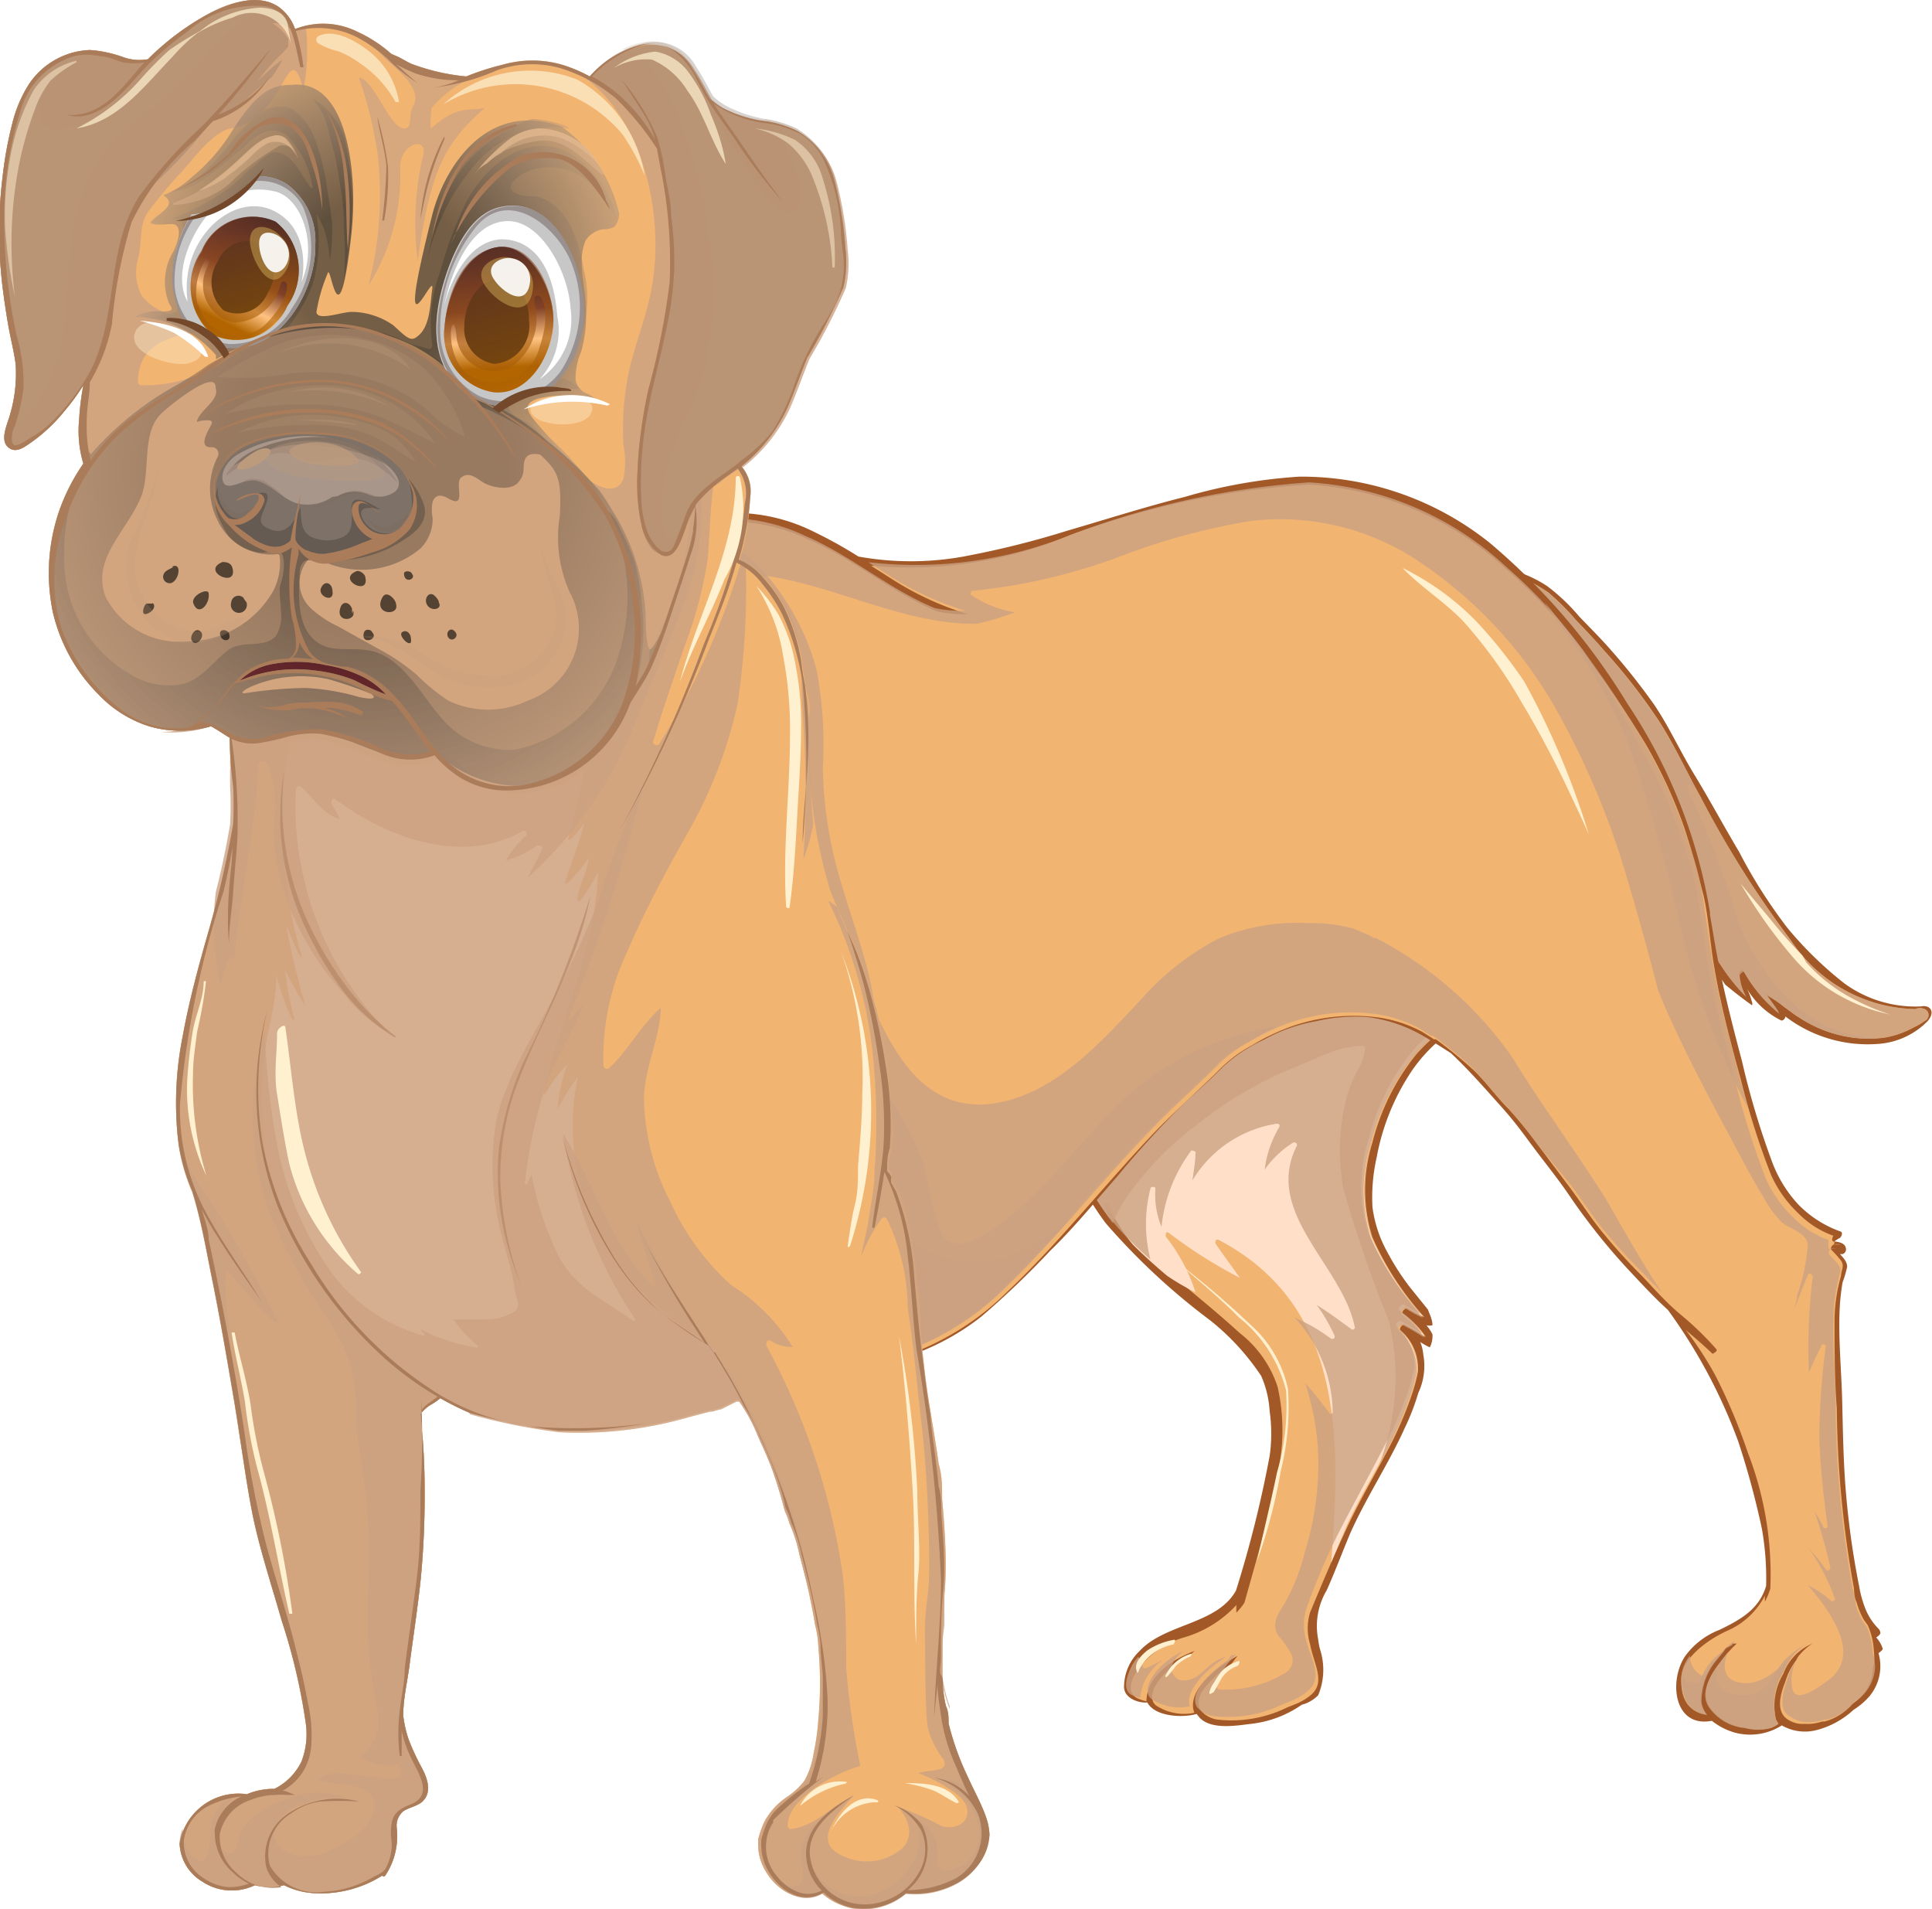 <svg xmlns="http://www.w3.org/2000/svg" xmlns:xlink="http://www.w3.org/1999/xlink" viewBox="0 0 50.55 49.95"><defs><style>.cls-1{mask:url(#mask);filter:url(#luminosity-noclip-10);}.cls-10,.cls-12,.cls-14,.cls-16,.cls-18,.cls-2,.cls-20,.cls-26,.cls-28,.cls-29,.cls-31,.cls-33,.cls-34,.cls-35,.cls-36,.cls-37,.cls-39,.cls-4,.cls-40,.cls-41,.cls-43,.cls-44,.cls-45,.cls-47,.cls-51,.cls-56,.cls-6,.cls-60,.cls-63,.cls-68,.cls-70,.cls-72,.cls-74,.cls-8{mix-blend-mode:multiply;}.cls-2{fill:url(#radial-gradient);}.cls-3{mask:url(#mask-2);filter:url(#luminosity-noclip-15);}.cls-4{fill:url(#radial-gradient-2);}.cls-5{mask:url(#mask-3);filter:url(#luminosity-noclip-16);}.cls-6{fill:url(#radial-gradient-3);}.cls-7{mask:url(#mask-4);filter:url(#luminosity-noclip-17);}.cls-8{fill:url(#radial-gradient-4);}.cls-9{mask:url(#mask-5);filter:url(#luminosity-noclip-18);}.cls-10{fill:url(#linear-gradient);}.cls-11{mask:url(#mask-6);filter:url(#luminosity-noclip-11);}.cls-12{fill:url(#radial-gradient-5);}.cls-13{mask:url(#mask-7);filter:url(#luminosity-noclip-12);}.cls-14{fill:url(#radial-gradient-6);}.cls-15{mask:url(#mask-8);filter:url(#luminosity-noclip-13);}.cls-16{fill:url(#radial-gradient-7);}.cls-17{mask:url(#mask-9);filter:url(#luminosity-noclip-14);}.cls-18{fill:url(#radial-gradient-8);}.cls-19{isolation:isolate;}.cls-20,.cls-26{fill:#cca182;}.cls-20,.cls-83{opacity:0.8;}.cls-21{fill:#a25827;}.cls-22{fill:#f2b471;}.cls-23,.cls-77,.cls-78,.cls-81,.cls-82{fill:#fff1d0;}.cls-24{fill:#ffdfc8;}.cls-25{fill:#4e2d8b;}.cls-26,.cls-28,.cls-31,.cls-33,.cls-40,.cls-47,.cls-65,.cls-77,.cls-80,.cls-81{opacity:0.7;}.cls-27{mask:url(#mask-10);}.cls-28{fill:url(#radial-gradient-9);}.cls-29,.cls-64,.cls-65{fill:#7b6a5c;}.cls-29,.cls-39,.cls-64,.cls-66{opacity:0.3;}.cls-30{mask:url(#mask-11);}.cls-31{fill:url(#radial-gradient-10);}.cls-32,.cls-66,.cls-83,.cls-84{fill:#bc9b7c;}.cls-32{opacity:0.2;}.cls-32,.cls-53,.cls-55,.cls-64,.cls-65,.cls-66,.cls-76,.cls-81,.cls-82,.cls-83{mix-blend-mode:screen;}.cls-33{fill:url(#radial-gradient-11);}.cls-34,.cls-35,.cls-36,.cls-37,.cls-41,.cls-43,.cls-44,.cls-45,.cls-76,.cls-79,.cls-82{opacity:0.4;}.cls-34{fill:url(#radial-gradient-12);}.cls-35{fill:url(#radial-gradient-13);}.cls-36{fill:url(#radial-gradient-14);}.cls-37{fill:url(#radial-gradient-15);}.cls-38{mask:url(#mask-12);}.cls-39{fill:url(#radial-gradient-16);}.cls-40,.cls-56{fill:#98918f;}.cls-41{fill:url(#radial-gradient-17);}.cls-42{fill:#640918;}.cls-43{fill:url(#radial-gradient-18);}.cls-44{fill:url(#radial-gradient-19);}.cls-45{fill:url(#radial-gradient-20);}.cls-46{mask:url(#mask-13);}.cls-47{fill:url(#radial-gradient-21);}.cls-48{fill:#c8c7c7;}.cls-49{fill:url(#linear-gradient-2);}.cls-50{fill:#282117;}.cls-51{opacity:0.6;}.cls-52{fill:url(#linear-gradient-3);}.cls-53,.cls-62,.cls-68,.cls-70,.cls-72,.cls-74,.cls-78{opacity:0.5;}.cls-54{fill:#ceaa52;}.cls-55,.cls-57{fill:#fff;}.cls-55{opacity:0.9;}.cls-58{fill:url(#linear-gradient-4);}.cls-59{fill:url(#linear-gradient-5);}.cls-61,.cls-62{fill:#ab7c5a;}.cls-63{fill:#74482a;}.cls-67{mask:url(#mask-14);}.cls-68{fill:url(#radial-gradient-22);}.cls-69{mask:url(#mask-15);}.cls-70{fill:url(#radial-gradient-23);}.cls-71{mask:url(#mask-16);}.cls-72{fill:url(#radial-gradient-24);}.cls-73{mask:url(#mask-17);}.cls-74{fill:url(#radial-gradient-25);}.cls-75{mask:url(#mask-18);}.cls-76{fill:url(#linear-gradient-6);}.cls-79,.cls-80{fill:#e3b991;}.cls-85{filter:url(#luminosity-noclip-9);}.cls-86{filter:url(#luminosity-noclip-8);}.cls-87{filter:url(#luminosity-noclip-7);}.cls-88{filter:url(#luminosity-noclip-6);}.cls-89{filter:url(#luminosity-noclip-5);}.cls-90{filter:url(#luminosity-noclip-4);}.cls-91{filter:url(#luminosity-noclip-3);}.cls-92{filter:url(#luminosity-noclip-2);}.cls-93{filter:url(#luminosity-noclip);}</style><filter id="luminosity-noclip" x="1.31" y="-8217.57" width="18.29" height="32766" filterUnits="userSpaceOnUse" color-interpolation-filters="sRGB"><feFlood flood-color="#fff" result="bg"/><feBlend in="SourceGraphic" in2="bg"/></filter><mask id="mask" x="1.31" y="-8217.57" width="18.29" height="32766" maskUnits="userSpaceOnUse"><g class="cls-93"/></mask><radialGradient id="radial-gradient" cx="12.57" cy="14.39" r="9.53" gradientTransform="translate(-3.22 0.16) rotate(-0.1)" gradientUnits="userSpaceOnUse"><stop offset="0.62" stop-color="#fff"/><stop offset="0.76" stop-color="#fff"/><stop offset="0.89" stop-color="#fff"/><stop offset="0.98"/></radialGradient><filter id="luminosity-noclip-2" x="11.17" y="-8217.57" width="1.82" height="32766" filterUnits="userSpaceOnUse" color-interpolation-filters="sRGB"><feFlood flood-color="#fff" result="bg"/><feBlend in="SourceGraphic" in2="bg"/></filter><mask id="mask-2" x="11.17" y="-8217.57" width="1.82" height="32766" maskUnits="userSpaceOnUse"><g class="cls-92"/></mask><radialGradient id="radial-gradient-2" cx="-106.94" cy="-4.91" r="1.43" gradientTransform="translate(117.95 18.13) rotate(4.56)" gradientUnits="userSpaceOnUse"><stop offset="0.2" stop-color="#fff"/><stop offset="0.37" stop-color="#fff"/><stop offset="0.61" stop-color="#fff"/><stop offset="0.98"/></radialGradient><filter id="luminosity-noclip-3" x="7.5" y="-8217.57" width="2.11" height="32766" filterUnits="userSpaceOnUse" color-interpolation-filters="sRGB"><feFlood flood-color="#fff" result="bg"/><feBlend in="SourceGraphic" in2="bg"/></filter><mask id="mask-3" x="7.5" y="-8217.57" width="2.11" height="32766" maskUnits="userSpaceOnUse"><g class="cls-91"/></mask><radialGradient id="radial-gradient-3" cx="172.68" cy="40.46" r="1.76" gradientTransform="matrix(0.99, -0.11, 0.11, 0.99, -167.47, -16.89)" gradientUnits="userSpaceOnUse"><stop offset="0.38" stop-color="#fff"/><stop offset="0.55" stop-color="#fff"/><stop offset="0.72" stop-color="#fff"/><stop offset="0.98"/></radialGradient><filter id="luminosity-noclip-4" x="7.91" y="-8217.57" width="1.46" height="32766" filterUnits="userSpaceOnUse" color-interpolation-filters="sRGB"><feFlood flood-color="#fff" result="bg"/><feBlend in="SourceGraphic" in2="bg"/></filter><mask id="mask-4" x="7.91" y="-8217.57" width="1.46" height="32766" maskUnits="userSpaceOnUse"><g class="cls-90"/></mask><radialGradient id="radial-gradient-4" cx="83.78" cy="19.7" r="1.76" gradientTransform="translate(-75.96 -11.23) rotate(-2.84)" xlink:href="#radial-gradient-3"/><filter id="luminosity-noclip-5" x="15.71" y="-8217.57" width="6.24" height="32766" filterUnits="userSpaceOnUse" color-interpolation-filters="sRGB"><feFlood flood-color="#fff" result="bg"/><feBlend in="SourceGraphic" in2="bg"/></filter><mask id="mask-5" x="15.71" y="-8217.57" width="6.24" height="32766" maskUnits="userSpaceOnUse"><g class="cls-89"/></mask><linearGradient id="linear-gradient" x1="20.49" y1="7.28" x2="24.52" y2="6.25" gradientTransform="translate(-3.22 0.16) rotate(-0.1)" gradientUnits="userSpaceOnUse"><stop offset="0.02"/><stop offset="0.34" stop-color="#fff"/><stop offset="0.68" stop-color="#fff"/><stop offset="1" stop-color="#fff"/></linearGradient><filter id="luminosity-noclip-6" x="0" y="-8217.57" width="7.74" height="32766" filterUnits="userSpaceOnUse" color-interpolation-filters="sRGB"><feFlood flood-color="#fff" result="bg"/><feBlend in="SourceGraphic" in2="bg"/></filter><mask id="mask-6" x="0" y="-8217.57" width="7.74" height="32766" maskUnits="userSpaceOnUse"><g class="cls-88"/></mask><radialGradient id="radial-gradient-5" cx="8.48" cy="11.67" r="11.58" xlink:href="#radial-gradient"/><filter id="luminosity-noclip-7" x="1.31" y="-8217.57" width="16.14" height="32766" filterUnits="userSpaceOnUse" color-interpolation-filters="sRGB"><feFlood flood-color="#fff" result="bg"/><feBlend in="SourceGraphic" in2="bg"/></filter><mask id="mask-7" x="1.31" y="-8217.57" width="16.14" height="32766" maskUnits="userSpaceOnUse"><g class="cls-87"/></mask><radialGradient id="radial-gradient-6" cx="12.7" cy="15.04" r="9.14" gradientTransform="translate(-3.22 0.16) rotate(-0.1)" gradientUnits="userSpaceOnUse"><stop offset="0.34" stop-color="#fff"/><stop offset="0.68" stop-color="gray"/><stop offset="1" stop-color="#333"/></radialGradient><filter id="luminosity-noclip-8" x="15.37" y="-8217.57" width="6.78" height="32766" filterUnits="userSpaceOnUse" color-interpolation-filters="sRGB"><feFlood flood-color="#fff" result="bg"/><feBlend in="SourceGraphic" in2="bg"/></filter><mask id="mask-8" x="15.37" y="-8217.57" width="6.78" height="32766" maskUnits="userSpaceOnUse"><g class="cls-86"/></mask><radialGradient id="radial-gradient-7" cx="17.22" cy="11.61" r="10.7" xlink:href="#radial-gradient"/><filter id="luminosity-noclip-9" x="11.01" y="-8217.57" width="2.54" height="32766" filterUnits="userSpaceOnUse" color-interpolation-filters="sRGB"><feFlood flood-color="#fff" result="bg"/><feBlend in="SourceGraphic" in2="bg"/></filter><mask id="mask-9" x="11.01" y="-8217.57" width="2.54" height="32766" maskUnits="userSpaceOnUse"><g class="cls-85"/></mask><radialGradient id="radial-gradient-8" cx="22.9" cy="6.46" r="1.7" gradientTransform="translate(-10.66 -1.35) rotate(-0.44)" xlink:href="#radial-gradient-3"/><filter id="luminosity-noclip-10" x="1.31" y="3.66" width="18.29" height="16.96" filterUnits="userSpaceOnUse" color-interpolation-filters="sRGB"><feFlood flood-color="#fff" result="bg"/><feBlend in="SourceGraphic" in2="bg"/></filter><mask id="mask-10" x="1.31" y="3.66" width="18.29" height="16.96" maskUnits="userSpaceOnUse"><g class="cls-1"><path class="cls-2" d="M19.61,12a13.63,13.63,0,0,0-1.15-3.06A9.11,9.11,0,0,0,13.32,4.4a13,13,0,0,0-4.49-.73,8.54,8.54,0,0,0-4.2.87c-2.2,1.29-2.82,4-3,6.42l.2-.22a5.49,5.49,0,0,0,.49-.67,6.91,6.91,0,0,0-.11.9,3,3,0,0,0,.11,1.15s0,0,0,0a5.21,5.21,0,0,0-.59,1.12A5,5,0,0,0,1.38,16a4.49,4.49,0,0,0,1.2,2.17A3.13,3.13,0,0,0,3.9,19a2.88,2.88,0,0,0,1.62,0h0c.17.09.32.2.49.3v0l.15.06a1.54,1.54,0,0,0,.9,0,3.19,3.19,0,0,1,1.36-.25,5.11,5.11,0,0,1,1.35.45,1.79,1.79,0,0,0,1.49.21s0,0,.08,0a3.16,3.16,0,0,1,.58.44,2.09,2.09,0,0,0,1,.41,2.82,2.82,0,0,0,2-.33,3.88,3.88,0,0,0,1.39-1.37c.16-.28.3-.57.45-.85l.14-.25a.06.06,0,0,1,0-.06,10.94,10.94,0,0,0,.66-1.79c.17-.59.42-1.16.56-1.77.07-.32.09-.64.13-1a.57.57,0,0,1,.25-.34c.17-.15.39-.24.57-.38s.23-.26.36-.33Z"/></g></mask><radialGradient id="radial-gradient-9" cx="12.57" cy="14.39" r="9.53" gradientTransform="translate(-3.22 0.16) rotate(-0.1)" gradientUnits="userSpaceOnUse"><stop offset="0.62" stop-color="#3f3932"/><stop offset="0.76" stop-color="#7b6a5c"/><stop offset="0.89" stop-color="#bc9b7c"/><stop offset="0.98" stop-color="#bc9b7c"/></radialGradient><filter id="luminosity-noclip-11" x="0" y="0" width="7.74" height="11.76" filterUnits="userSpaceOnUse" color-interpolation-filters="sRGB"><feFlood flood-color="#fff" result="bg"/><feBlend in="SourceGraphic" in2="bg"/></filter><mask id="mask-11" x="0" y="0" width="7.74" height="11.76" maskUnits="userSpaceOnUse"><g class="cls-11"><path class="cls-12" d="M7.39,1.56a3.83,3.83,0,0,0-.67.6,0,0,0,1,1,0,0,5,5,0,0,1,.68-.78l.14-.16c0-.07,0-.15,0-.21A1.29,1.29,0,0,0,7.13.61a0,0,0,0,1,0,0,.64.64,0,0,1,.59.29l0-.13A1.23,1.23,0,0,0,7.29.18C6.71-.21,5.9.12,5.37.41a6.91,6.91,0,0,0-1.5,1.14,1.25,1.25,0,0,1-.66-.06,3.22,3.22,0,0,0-.86-.18A2,2,0,0,0,.76,2.2a3.4,3.4,0,0,0-.43,1A10,10,0,0,0,.07,4.61a11.89,11.89,0,0,0,0,2.92q.06.48.15,1c.06.34.15.68.19,1a3.76,3.76,0,0,1-.14,1.29c-.07.28-.32.74,0,.92.14.08.3,0,.42-.08a4.32,4.32,0,0,0,1-.91,7,7,0,0,0,.47-.64,7.76,7.76,0,0,0,.55-1.26C3,8.11,3,7.34,3.15,6.6a3.55,3.55,0,0,1,.91-1.81A13.69,13.69,0,0,0,5.52,3.2l0,0a.06.06,0,0,1,.06-.06c.36,0,1-.71,1.53-1.12A3.91,3.91,0,0,0,7.39,1.56Z"/></g></mask><radialGradient id="radial-gradient-10" cx="8.48" cy="11.67" r="11.58" xlink:href="#radial-gradient-9"/><radialGradient id="radial-gradient-11" cx="13.24" cy="7.18" r="6.42" gradientTransform="translate(-3.22 0.16) rotate(-0.1)" gradientUnits="userSpaceOnUse"><stop offset="0.34" stop-color="#3f3932"/><stop offset="0.68" stop-color="#7b6a5c"/><stop offset="1" stop-color="#bc9b7c"/></radialGradient><radialGradient id="radial-gradient-12" cx="13.24" cy="7.18" r="6.42" xlink:href="#radial-gradient-11"/><radialGradient id="radial-gradient-13" cx="13.24" cy="7.18" r="6.42" xlink:href="#radial-gradient-11"/><radialGradient id="radial-gradient-14" cx="13.24" cy="7.18" r="6.42" xlink:href="#radial-gradient-11"/><radialGradient id="radial-gradient-15" cx="13.24" cy="7.18" r="6.42" xlink:href="#radial-gradient-11"/><filter id="luminosity-noclip-12" x="1.31" y="8.57" width="16.14" height="12.05" filterUnits="userSpaceOnUse" color-interpolation-filters="sRGB"><feFlood flood-color="#fff" result="bg"/><feBlend in="SourceGraphic" in2="bg"/></filter><mask id="mask-12" x="1.31" y="8.57" width="16.14" height="12.05" maskUnits="userSpaceOnUse"><g class="cls-13"><path class="cls-14" d="M17.45,16.38l0,0c-.33.32-.53,1.37-.56-.36A5.69,5.69,0,0,0,16,13.32c0-.06-.06-.1-.09-.15a8,8,0,0,0-3.42-2.59C11,8.17,7.9,8.14,5.62,9.39a6.61,6.61,0,0,1-1.08.73,8.18,8.18,0,0,0-2.16,1.76s-.16-.18-.2-.2a2.16,2.16,0,0,0,.1.44s0,0,0,0a5.21,5.21,0,0,0-.59,1.12A5,5,0,0,0,1.38,16a4.49,4.49,0,0,0,1.2,2.17A3.13,3.13,0,0,0,3.9,19a2.88,2.88,0,0,0,1.62,0h0c.17.09.32.2.49.3v0a.93.93,0,0,0,.47.11,4.41,4.41,0,0,0,.82-.16,2.79,2.79,0,0,1,1.25-.05c.51.11,1,.37,1.47.51a1.8,1.8,0,0,0,1.31,0c.05,0,.09,0,.09,0a3.36,3.36,0,0,0,2.05.85,3.1,3.1,0,0,0,1.92-.74,6.42,6.42,0,0,0,1.3-1.79,7.48,7.48,0,0,0,.75-1.72Z"/></g></mask><radialGradient id="radial-gradient-16" cx="12.7" cy="15.04" r="9.14" gradientTransform="translate(-3.22 0.16) rotate(-0.1)" gradientUnits="userSpaceOnUse"><stop offset="0.34" stop-color="#3f3932"/><stop offset="0.68" stop-color="#7b6a5c"/><stop offset="1" stop-color="#bc9b7c"/></radialGradient><radialGradient id="radial-gradient-17" cx="12.7" cy="12.17" r="10.91" xlink:href="#radial-gradient-11"/><radialGradient id="radial-gradient-18" cx="12.72" cy="12.17" r="10.94" xlink:href="#radial-gradient-11"/><radialGradient id="radial-gradient-19" cx="12.7" cy="12.17" r="10.91" xlink:href="#radial-gradient-11"/><radialGradient id="radial-gradient-20" cx="12.7" cy="12.17" r="10.91" xlink:href="#radial-gradient-11"/><filter id="luminosity-noclip-13" x="15.37" y="1.09" width="6.78" height="13.42" filterUnits="userSpaceOnUse" color-interpolation-filters="sRGB"><feFlood flood-color="#fff" result="bg"/><feBlend in="SourceGraphic" in2="bg"/></filter><mask id="mask-13" x="15.37" y="1.09" width="6.78" height="13.42" maskUnits="userSpaceOnUse"><g class="cls-15"><path class="cls-16" d="M22.12,6.46a9.6,9.6,0,0,0-.28-1.77,2.22,2.22,0,0,0-1-1.33A2.91,2.91,0,0,0,20,3.11a3.47,3.47,0,0,1-1-.34,1.76,1.76,0,0,1-.34-.25c-.15-.26-.28-.53-.45-.78a1.23,1.23,0,0,0-1.33-.62A2.61,2.61,0,0,0,15.44,2l0,0,0,.07a4,4,0,0,1,1,.78,5.14,5.14,0,0,1,.8,1.11,2.78,2.78,0,0,1,.16.76c.05.26.1.53.13.79.08.57.08,1.14.11,1.71a.05.05,0,0,1,0,0A8.82,8.82,0,0,1,17.26,9c-.13.65-.33,1.3-.44,2a8.55,8.55,0,0,0-.13,2c0,.32.13,1.59.71,1.49a.06.06,0,0,1,.07,0c.25,0,.35-.5.42-.68a3.22,3.22,0,0,1,.29-.55s0,0,0,0l.1-.14a4.25,4.25,0,0,1,1.08-.91h0a4.13,4.13,0,0,0,1.22-1.55c.18-.41.34-.84.51-1.26a18,18,0,0,0,.95-1.85A2.9,2.9,0,0,0,22.12,6.46Z"/></g></mask><radialGradient id="radial-gradient-21" cx="17.22" cy="11.61" r="10.7" xlink:href="#radial-gradient-9"/><linearGradient id="linear-gradient-2" x1="-1088.84" y1="-1260.94" x2="-1088.02" y2="-1257.68" gradientTransform="translate(855.71 1443.38) rotate(10.42)" gradientUnits="userSpaceOnUse"><stop offset="0" stop-color="#111021"/><stop offset="0.54" stop-color="#824126"/><stop offset="0.78" stop-color="#ffc281"/><stop offset="0.99" stop-color="#b26500"/></linearGradient><linearGradient id="linear-gradient-3" x1="15.55" y1="5.99" x2="16.76" y2="10.04" gradientTransform="translate(-3.22 0.16) rotate(-0.1)" gradientUnits="userSpaceOnUse"><stop offset="0.21" stop-color="#824126"/><stop offset="0.99" stop-color="#b26500"/></linearGradient><linearGradient id="linear-gradient-4" x1="-585.27" y1="-40.59" x2="-584.53" y2="-37.71" gradientTransform="translate(421.08 421.45) rotate(41.15)" xlink:href="#linear-gradient-2"/><linearGradient id="linear-gradient-5" x1="9.04" y1="5.24" x2="10.05" y2="8.61" xlink:href="#linear-gradient-3"/><filter id="luminosity-noclip-14" x="11.01" y="2.91" width="2.54" height="4.08" filterUnits="userSpaceOnUse" color-interpolation-filters="sRGB"><feFlood flood-color="#fff" result="bg"/><feBlend in="SourceGraphic" in2="bg"/></filter><mask id="mask-14" x="11.01" y="2.91" width="2.54" height="4.08" maskUnits="userSpaceOnUse"><g class="cls-17"><path class="cls-18" d="M13.05,2.92c-1.27-.21-1.83,1.58-1.9,2.53,0,.49-.14,1-.14,1.47a.08.08,0,0,0,.15,0,4,4,0,0,1,.89-1.57A12.39,12.39,0,0,0,13.42,4a.69.69,0,0,0-.34-1.09Z"/></g></mask><radialGradient id="radial-gradient-22" cx="22.9" cy="6.46" r="1.7" gradientTransform="translate(-10.66 -1.35) rotate(-0.44)" gradientUnits="userSpaceOnUse"><stop offset="0.38" stop-color="#3f3932"/><stop offset="0.55" stop-color="#7b6a5c"/><stop offset="0.72" stop-color="#bc9b7c"/><stop offset="0.98" stop-color="#bc9b7c"/></radialGradient><filter id="luminosity-noclip-15" x="11.17" y="3.69" width="1.82" height="2.59" filterUnits="userSpaceOnUse" color-interpolation-filters="sRGB"><feFlood flood-color="#fff" result="bg"/><feBlend in="SourceGraphic" in2="bg"/></filter><mask id="mask-15" x="11.17" y="3.69" width="1.82" height="2.59" maskUnits="userSpaceOnUse"><g class="cls-3"><path class="cls-4" d="M12.94,3.88c-.12-.2-.37,0-.52,0s-.15-.08-.19-.15-.39.1-.45.19a3.62,3.62,0,0,0-.48,1.17,4.07,4.07,0,0,0-.11.78c0,.12,0,.25,0,.38a4.07,4.07,0,0,1,.76-1.2c.32-.35.72-.63,1.06-1A.33.33,0,0,0,12.94,3.88Z"/></g></mask><radialGradient id="radial-gradient-23" cx="-106.94" cy="-4.91" r="1.43" gradientTransform="translate(117.95 18.13) rotate(4.56)" gradientUnits="userSpaceOnUse"><stop offset="0.2" stop-color="#3f3932"/><stop offset="0.37" stop-color="#7b6a5c"/><stop offset="0.61" stop-color="#bc9b7c"/><stop offset="0.98" stop-color="#bc9b7c"/></radialGradient><filter id="luminosity-noclip-16" x="7.5" y="1.94" width="2.11" height="4.52" filterUnits="userSpaceOnUse" color-interpolation-filters="sRGB"><feFlood flood-color="#fff" result="bg"/><feBlend in="SourceGraphic" in2="bg"/></filter><mask id="mask-16" x="7.5" y="1.94" width="2.11" height="4.52" maskUnits="userSpaceOnUse"><g class="cls-5"><path class="cls-6" d="M9.35,2.91c-.2-.48-.52-.92-1-1a.92.92,0,0,0-.82.56c-.12.6.35,1.1.65,1.57a5.46,5.46,0,0,1,.6,1.21,3,3,0,0,1,.17.6c0,.18,0,.41.08.57,0,0,.05,0,.07-.07A4.36,4.36,0,0,0,9.35,2.91Z"/></g></mask><radialGradient id="radial-gradient-24" cx="172.68" cy="40.46" r="1.76" gradientTransform="matrix(0.99, -0.11, 0.11, 0.99, -167.47, -16.89)" xlink:href="#radial-gradient-22"/><filter id="luminosity-noclip-17" x="7.91" y="2.81" width="1.46" height="3.08" filterUnits="userSpaceOnUse" color-interpolation-filters="sRGB"><feFlood flood-color="#fff" result="bg"/><feBlend in="SourceGraphic" in2="bg"/></filter><mask id="mask-17" x="7.91" y="2.81" width="1.46" height="3.08" maskUnits="userSpaceOnUse"><g class="cls-7"><path class="cls-8" d="M8.92,3.09s0,.06-.07.07S8.63,3.07,8.57,3s-.23-.26-.31-.15A.31.31,0,0,1,8.17,3a.12.12,0,0,1-.11,0s-.19-.05-.14.07a.32.32,0,0,0,.13.15s0,.06,0,0a2.79,2.79,0,0,1,.66,1.08,6,6,0,0,1,.45,1.55,3.87,3.87,0,0,0,0-2.6C9.14,3.23,9,3,8.92,3.09Z"/></g></mask><radialGradient id="radial-gradient-25" cx="83.78" cy="19.7" r="1.76" gradientTransform="translate(-75.96 -11.23) rotate(-2.84)" xlink:href="#radial-gradient-22"/><filter id="luminosity-noclip-18" x="15.71" y="1.2" width="6.24" height="12.4" filterUnits="userSpaceOnUse" color-interpolation-filters="sRGB"><feFlood flood-color="#fff" result="bg"/><feBlend in="SourceGraphic" in2="bg"/></filter><mask id="mask-18" x="15.71" y="1.2" width="6.24" height="12.4" maskUnits="userSpaceOnUse"><g class="cls-9"><path class="cls-10" d="M21.76,5.35c-.06-.25-.14-.5-.21-.73A2.24,2.24,0,0,0,20.5,3.39a1.66,1.66,0,0,1,.31.36,1.68,1.68,0,0,1,.37,1.32c-.1.41-.49.86-.93.57a2.7,2.7,0,0,1-.66-.77c-.21-.33-.39-.69-.57-1a14.51,14.51,0,0,0-.87-1.77,1.75,1.75,0,0,0-1-.85c-.52-.09-1,.41-1.38.68,0,0,0,.08,0,.06a7.31,7.31,0,0,1,.93-.46.9.9,0,0,1,.83.33A3.57,3.57,0,0,1,18.25,3l.27.63a8.88,8.88,0,0,0,.4,1.4,4.21,4.21,0,0,0,.88,1.3,3.29,3.29,0,0,1,.78,1.17,1.79,1.79,0,0,1,0,.89,5.58,5.58,0,0,1-.35.79,2.19,2.19,0,0,0-.2.44,9.29,9.29,0,0,1-.45,1.35c-.48.87-1.36,1.06-1.76,2,0,.08-.21,1.18,0,.41.13-.54.77-.79,1.2-1.15A6.1,6.1,0,0,0,20.15,11a8.4,8.4,0,0,0,.61-1.7,8,8,0,0,1,.87-1.42A3.35,3.35,0,0,0,21.76,5.35Z"/></g></mask><linearGradient id="linear-gradient-6" x1="20.49" y1="7.28" x2="24.52" y2="6.25" gradientTransform="translate(-3.22 0.16) rotate(-0.1)" gradientUnits="userSpaceOnUse"><stop offset="0.02" stop-color="#3f3932"/><stop offset="0.34" stop-color="#3f3932"/><stop offset="0.68" stop-color="#7b6a5c"/><stop offset="1" stop-color="#bc9b7c"/></linearGradient></defs><title>Zasób 1</title><g class="cls-19"><g id="Warstwa_2" data-name="Warstwa 2"><g id="Layer_1" data-name="Layer 1"><path class="cls-20" d="M49,43.05a1.67,1.67,0,0,1-.8.68c-.3.12-.85.2-1-.18a.48.48,0,0,1,0-.37l0,0a.49.49,0,0,0-.1.15,1.8,1.8,0,0,0-.29.57c-.11.32-.28.83.09,1a.69.69,0,0,0,.41.13,1.19,1.19,0,0,0,.46-.06l.06,0a1.39,1.39,0,0,0,.73-.46,1.1,1.1,0,0,0,.18-.14,1.11,1.11,0,0,0,.36-.77,1.17,1.17,0,0,0,0-.42A1.36,1.36,0,0,0,49,43.05Z"/><path class="cls-21" d="M50.26,26.33h0a3.17,3.17,0,0,1-2-.6,9.73,9.73,0,0,1-1.49-1.45,13.31,13.31,0,0,1-1.27-2c-.4-.67-.77-1.36-1.16-2s-.66-1.25-1.05-1.83A16.88,16.88,0,0,0,42,16.84c-.22-.24-.45-.47-.68-.71a5.18,5.18,0,0,0-.83-.79,3.21,3.21,0,0,0-.88-.41l-.09,0a.28.28,0,0,0-.14.09,3.79,3.79,0,0,1,.64.82c.22.35.44.69.65,1,.42.72.87,1.41,1.24,2.15s.83,1.6,1.19,2.43c.13.29.23.58.33.87a8.8,8.8,0,0,0,.64,1.78,12.1,12.1,0,0,0,.76,1.24l.31.45c.23.19.46.37.7.54a.09.09,0,0,0,0-.08,1.48,1.48,0,0,0-.17-.42,2.15,2.15,0,0,0,.94.9c.05,0,.11-.06.1-.11s0,0,0,0a3.55,3.55,0,0,0,2.44.72,2,2,0,0,0,1.29-.6C50.65,26.46,50.49,26.28,50.26,26.33Z"/><path class="cls-22" d="M50.36,26.71a1.48,1.48,0,0,1-.21.13l-.1.05a2.44,2.44,0,0,1-.7.25,3.13,3.13,0,0,1-1.18-.05,3.29,3.29,0,0,1-1.08-.46c-.14-.08-.27-.19-.4-.28A5,5,0,0,0,46.2,26c.1.14.24.32.34.49a3.69,3.69,0,0,1-.92-1.09c0-.05-.11,0-.12.07a1.38,1.38,0,0,0,.17.58,5.14,5.14,0,0,1-.67-.84l-.11-.16a5.42,5.42,0,0,1-1.06-2q-.12-.39-.21-.81c-.11-.31-.22-.63-.35-.94-.36-.87-.82-1.69-1.24-2.54s-.83-1.42-1.26-2.13c-.21-.34-.44-.68-.68-1a5.45,5.45,0,0,0-.45-.59,4.27,4.27,0,0,1,.87.46,6.29,6.29,0,0,1,.73.73c.25.26.5.52.74.8a15.41,15.41,0,0,1,1.41,1.81c.41.63.72,1.32,1.1,2a26.54,26.54,0,0,0,2.36,3.75,4,4,0,0,0,3.26,1.81,0,0,0,0,0,0,0,.31.31,0,0,1,.25,0A.17.17,0,0,1,50.36,26.71Z"/><path class="cls-20" d="M50.36,26.71a1.48,1.48,0,0,1-.21.13l-.1.05a2.44,2.44,0,0,1-.7.25,3.13,3.13,0,0,1-1.18-.05,3.29,3.29,0,0,1-1.08-.46c-.14-.08-.27-.19-.4-.28A5,5,0,0,0,46.2,26c.1.14.24.32.34.49a3.69,3.69,0,0,1-.92-1.09c0-.05-.11,0-.12.07a1.38,1.38,0,0,0,.17.58,5.14,5.14,0,0,1-.67-.84l-.11-.16a5.42,5.42,0,0,1-1.06-2q-.12-.39-.21-.81c-.11-.31-.22-.63-.35-.94-.36-.87-.82-1.69-1.24-2.54s-.83-1.42-1.26-2.13c-.21-.34-.44-.68-.68-1a5.45,5.45,0,0,0-.45-.59,4.27,4.27,0,0,1,.87.46,6.29,6.29,0,0,1,.73.73c.25.26.5.52.74.8a15.41,15.41,0,0,1,1.41,1.81c.41.63.72,1.32,1.1,2a26.54,26.54,0,0,0,2.36,3.75,4,4,0,0,0,3.26,1.81,0,0,0,0,0,0,0,.31.31,0,0,1,.25,0A.17.17,0,0,1,50.36,26.71Z"/><path class="cls-20" d="M47.4,26.64a5.49,5.49,0,0,1-1.92-2.55,25.08,25.08,0,0,0-1.33-3.47c0-.06.05-.12.1-.07a.69.69,0,0,1,.13.11c-.33-.59-.62-1.21-1-1.78A15.41,15.41,0,0,0,42,17.07c-.24-.28-.49-.54-.74-.8a6.29,6.29,0,0,0-.73-.73,4.27,4.27,0,0,0-.87-.46,5.45,5.45,0,0,1,.45.59c.24.34.47.68.68,1,.43.71.89,1.4,1.26,2.13s.88,1.67,1.24,2.54c.13.31.24.63.35.94s.13.55.21.81a5.42,5.42,0,0,0,1.06,2l.11.16a5.14,5.14,0,0,0,.67.84,1.38,1.38,0,0,1-.17-.58s.08-.12.12-.07a3.69,3.69,0,0,0,.92,1.09c-.1-.17-.24-.35-.34-.49a5,5,0,0,1,.49.31c.13.09.26.2.4.28a3.29,3.29,0,0,0,1.08.46,3.54,3.54,0,0,0,.92.08A3.82,3.82,0,0,1,47.4,26.64Z"/><path class="cls-23" d="M48.58,26.18a4.29,4.29,0,0,1-1.32-1l0,0L47.16,25c-.27-.28-.54-.58-.79-.89s-.56-.66-.83-1a12.92,12.92,0,0,0,1.43,2,4.56,4.56,0,0,0,2.48,1.43h0A5.61,5.61,0,0,1,48.58,26.18Z"/><path class="cls-21" d="M38.87,26.53h-.2v0a2,2,0,0,0-1.07-.67,6.5,6.5,0,0,0-1.75-.37,14.83,14.83,0,0,0-3.92.39,10.62,10.62,0,0,0-3.39,1.27,2.85,2.85,0,0,0-1,.82.9.9,0,0,0-.1.67s0,0,0,0c.12.31.15.63.24.94a4.81,4.81,0,0,0,.32.82A8.22,8.22,0,0,0,28.93,32a17.31,17.31,0,0,0,2.73,2.54A6.32,6.32,0,0,1,33,36a2.69,2.69,0,0,1,.22.92,4.16,4.16,0,0,1,0,1.17,30.18,30.18,0,0,1-.88,3.52c-.49.89-1.85.86-2.52,1.58a1.31,1.31,0,0,0-.41.94c0,.29.36.43.61.41.19.37.92.41,1.29.3l.07.09c.31.34,1,.21,1.35.17a2.88,2.88,0,0,0,1.33-.5h0a.93.93,0,0,0,.43-.25,1.72,1.72,0,0,0,.06-1.16,1.59,1.59,0,0,1-.06-.3,1.82,1.82,0,0,1,.22-1.28c.22-.49.41-1,.62-1.5.42-.94,1-1.81,1.42-2.74a6.17,6.17,0,0,0,.36-.93,1.65,1.65,0,0,0,.13-1,1.14,1.14,0,0,0-.08-.33,2,2,0,0,0,.25.14.65.65,0,0,0,.07-.34,1.11,1.11,0,0,0-.16-.24.29.29,0,0,0,.16,0c0-.14-.07-.28-.12-.41l-.46-.57a6.42,6.42,0,0,1-.6-.93,3.29,3.29,0,0,1-.39-1.18,4.73,4.73,0,0,1,.11-1.3,6,6,0,0,1,.87-2.19,4,4,0,0,1,.85-.94,2.67,2.67,0,0,1,.61-.4.73.73,0,0,1,.24-.07s0,0,.06,0l.24,0S38.93,26.53,38.87,26.53Z"/><path class="cls-22" d="M38.42,26.57a2.06,2.06,0,0,0-.49.25,4.52,4.52,0,0,0-.87.76,6,6,0,0,0-1.15,2.31,4.12,4.12,0,0,0,0,2.48,7.75,7.75,0,0,0,1.36,2.09,3.45,3.45,0,0,1-.44-.24c-.06,0-.18.1-.12.15a2.32,2.32,0,0,1,.6.61,6.32,6.32,0,0,0-.56-.33c-.06,0-.16.11-.1.16a1.3,1.3,0,0,1,.45,1.09,5.16,5.16,0,0,1-.13.5,10,10,0,0,1-.52,1.27c-.38.75-.81,1.46-1.17,2.22s-.68,1.52-1,2.29a1.42,1.42,0,0,0,0,.84c.09.51.43,1,0,1.34v0a1.5,1.5,0,0,1-.4.23l-.2.08a3.31,3.31,0,0,1-1.81.32.69.69,0,0,1-.45-.24s0,0,0,0l0,0c-.14-.22,0-.5.17-.67a2.8,2.8,0,0,1,.63-.55l.16-.21c-.53.29-1.35.91-1.13,1.49a1.33,1.33,0,0,1-1-.19.27.27,0,0,1-.07-.08s0,0,0,0c-.13-.26.14-.6.31-.77a2.28,2.28,0,0,1,.6-.41,1.37,1.37,0,0,1,.17-.17c-.54.21-1.21.6-1.26,1.25a.2.2,0,0,0,0,.07,1.13,1.13,0,0,1-.24-.08c-.29-.14-.16-.51,0-.73a2.28,2.28,0,0,1,1.25-.87,3,3,0,0,0,1.34-.84,1.94,1.94,0,0,0,0,.2,1.71,1.71,0,0,0,.21-.26c.34-1.21.69-2.4.92-3.64a5.17,5.17,0,0,0-.05-2,2.94,2.94,0,0,0-1-1.42c-1-.92-2.06-1.67-3-2.66a6.72,6.72,0,0,1-1.08-1.7,8.65,8.65,0,0,1-.42-1h0a0,0,0,0,0,0,0c-.12-.56-.36-1.22.11-1.66A5.28,5.28,0,0,1,29.08,27a10.75,10.75,0,0,1,3.27-1,14.79,14.79,0,0,1,3.31-.31,6.36,6.36,0,0,1,1.62.31,2.54,2.54,0,0,1,1.17.61Z"/><path class="cls-24" d="M37.28,26a6.36,6.36,0,0,0-1.62-.31,14.79,14.79,0,0,0-3.31.31,10.75,10.75,0,0,0-3.27,1,5.28,5.28,0,0,0-1.21.77c-.47.44-.23,1.1-.11,1.66a0,0,0,0,1,0,0h0a8.65,8.65,0,0,0,.42,1,7.46,7.46,0,0,0,.89,1.48c-.06-.12-.11-.23-.16-.35s.1-.11.13,0a3.5,3.5,0,0,0,.6,1c.29.29.59.56.9.82a6.17,6.17,0,0,0,.74.43,4.58,4.58,0,0,0-.78-1.46c0-.07,0-.15.09-.09a12.27,12.27,0,0,0,1.85,1.17c-.21-.3-.43-.59-.64-.9,0-.06,0-.12.09-.09,3.25,1.71,3.2,5.15,2.94,8.44l.42-1c.36-.76.79-1.47,1.17-2.22a10,10,0,0,0,.52-1.27,5.16,5.16,0,0,0,.13-.5,1.3,1.3,0,0,0-.45-1.09c-.06-.05,0-.18.1-.16a6.32,6.32,0,0,1,.56.33,2.32,2.32,0,0,0-.6-.61c-.06,0,.06-.19.12-.15a3.45,3.45,0,0,0,.44.24,7.75,7.75,0,0,1-1.36-2.09,4.12,4.12,0,0,1,0-2.48,6,6,0,0,1,1.15-2.31,4.52,4.52,0,0,1,.87-.76,2.06,2.06,0,0,1,.49-.25h0A2.54,2.54,0,0,0,37.28,26Z"/><path class="cls-20" d="M30.62,43.32c-.2.11-.4.22-.61.31a.07.07,0,0,1-.09,0,1.51,1.51,0,0,1-.13-.29,1,1,0,0,0-.19.27c-.11.22-.24.59,0,.73a1.13,1.13,0,0,0,.24.08.2.2,0,0,1,0-.07A1.37,1.37,0,0,1,30.62,43.32Z"/><path class="cls-20" d="M37.28,26a6.36,6.36,0,0,0-1.62-.31,14.79,14.79,0,0,0-3.31.31,10.75,10.75,0,0,0-3.27,1,5.28,5.28,0,0,0-1.21.77c-.47.44-.23,1.1-.11,1.66a0,0,0,0,1,0,0h0a8.65,8.65,0,0,0,.42,1,6.72,6.72,0,0,0,1.08,1.7,9.31,9.31,0,0,0,.84.82,3.74,3.74,0,0,1,0-1.85c0-.07.14-.06.13,0a2.25,2.25,0,0,0,.16,1,4,4,0,0,1,.78-2s.11,0,.11.05c0,.24-.05.49-.08.73a3.14,3.14,0,0,1,2.19-1.48c.06,0,.11,0,.08.09a2.82,2.82,0,0,0-.38,1.11,2.54,2.54,0,0,1,.75-.71.07.07,0,0,1,.09.09c-.88,1.74,1.18,3.12,1.51,4.71a.06.06,0,0,1-.1.07c-.29-.21-.58-.43-.89-.62a4.38,4.38,0,0,1,.47.81c0,.05,0,.1-.1.07a4.52,4.52,0,0,0-.95-.55,3.7,3.7,0,0,1,1,2.46c0,.06-.07.1-.11,0-.2-.25-.39-.51-.61-.74A6.76,6.76,0,0,1,34.46,39a7.66,7.66,0,0,1-.31,1.57A5.3,5.3,0,0,1,33.58,42c-.16.25-.33.52-.12.81a2.83,2.83,0,0,1,.32.45.39.39,0,0,1-.14.5,3,3,0,0,1-1.73.44.06.06,0,0,1-.06-.08,1.43,1.43,0,0,1,.49-.82l-.12,0-.1.14a2.8,2.8,0,0,0-.63.55c-.13.17-.31.45-.17.67l0,0s0,0,0,0a.69.69,0,0,0,.45.24,3.31,3.31,0,0,0,1.81-.32l.2-.08a1.5,1.5,0,0,0,.4-.23v0c.47-.35.13-.83,0-1.34a1.42,1.42,0,0,1,0-.84c.27-.77.61-1.55,1-2.29s.79-1.47,1.17-2.22a10,10,0,0,0,.52-1.27,5.16,5.16,0,0,0,.13-.5,1.3,1.3,0,0,0-.45-1.09c-.06-.05,0-.18.1-.16a6.32,6.32,0,0,1,.56.33,2.32,2.32,0,0,0-.6-.61c-.06,0,.06-.19.12-.15a3.45,3.45,0,0,0,.44.24,7.75,7.75,0,0,1-1.36-2.09,4.12,4.12,0,0,1,0-2.48,6,6,0,0,1,1.15-2.31,4.52,4.52,0,0,1,.87-.76,2.06,2.06,0,0,1,.49-.25h0A2.54,2.54,0,0,0,37.28,26Z"/><path class="cls-20" d="M37.28,26a6.36,6.36,0,0,0-1.62-.31,14.79,14.79,0,0,0-3.31.31,10.75,10.75,0,0,0-3.27,1,5.28,5.28,0,0,0-1.21.77c-.47.44-.23,1.1-.11,1.66a0,0,0,0,1,0,0h0a8.65,8.65,0,0,0,.42,1A7.67,7.67,0,0,0,29.12,32a3.3,3.3,0,0,1,.5-.88,8.47,8.47,0,0,1,1.66-1.67,10.88,10.88,0,0,1,2.2-1.36l1.09-.46a2.73,2.73,0,0,1,1.08-.27s.07,0,.07.07a1.59,1.59,0,0,1-.21.6,3.14,3.14,0,0,0-.31.82,5.68,5.68,0,0,0-.05,2.25,35.3,35.3,0,0,0,1.19,3.46,6.32,6.32,0,0,1-.26,3.77l.33-.64a10,10,0,0,0,.52-1.27,5.16,5.16,0,0,0,.13-.5,1.3,1.3,0,0,0-.45-1.09c-.06-.05,0-.18.1-.16a6.32,6.32,0,0,1,.56.33,2.32,2.32,0,0,0-.6-.61c-.06,0,.06-.19.12-.15a3.45,3.45,0,0,0,.44.24,7.75,7.75,0,0,1-1.36-2.09,4.12,4.12,0,0,1,0-2.48,6,6,0,0,1,1.15-2.31,4.52,4.52,0,0,1,.87-.76,2.06,2.06,0,0,1,.49-.25h0A2.54,2.54,0,0,0,37.28,26Z"/><path class="cls-20" d="M32.09,43.34a1.07,1.07,0,0,0-.34.16c-.15.1-.27.24-.41.34s-.46.22-.62,0,0-.43.22-.64a2.33,2.33,0,0,0-.57.4c-.17.17-.44.51-.31.77,0,0,0,0,0,0a.27.27,0,0,0,.07.08,1.33,1.33,0,0,0,1,.19C31,44.21,31.58,43.66,32.09,43.34Z"/><path class="cls-23" d="M33.7,36.34a3.13,3.13,0,0,0-1-1.7,23.07,23.07,0,0,0-1.84-1.57s-.06,0,0,0c.53.46,1.07.9,1.56,1.4a3.56,3.56,0,0,1,1.23,1.91,6.27,6.27,0,0,1-.24,2.15c-.16.78-.35,1.54-.52,2.31,0,0,0,0,0,0a13.79,13.79,0,0,0,.62-2.35A7,7,0,0,0,33.7,36.34Z"/><path class="cls-23" d="M30.72,42.9a1.81,1.81,0,0,0-.69.27c-.14.11-.34.3-.3.5s.07,0,.08,0a1.3,1.3,0,0,1,.9-.65S30.78,42.89,30.72,42.9Z"/><path class="cls-23" d="M31.15,43.27a1.06,1.06,0,0,0-.66.58s0,.06.06,0a2.88,2.88,0,0,0,.22-.27,1.31,1.31,0,0,1,.37-.24S31.22,43.25,31.15,43.27Z"/><path class="cls-23" d="M32.4,43.46a1,1,0,0,0-.45.28,2.53,2.53,0,0,0-.18.27.84.84,0,0,0-.13.27c0,.08.08,0,.1,0s.15-.24.22-.37a.84.84,0,0,1,.43-.33S32.48,43.44,32.4,43.46Z"/><path class="cls-21" d="M49.09,42.84h0s.11-.07.11-.12a.19.19,0,0,0-.07-.13,1.58,1.58,0,0,1-.33-.52,3,3,0,0,1-.16-.59v0a21.83,21.83,0,0,1-.34-2.41c-.07-.81-.08-1.62-.1-2.43s-.11-1.67-.06-2.5a5.93,5.93,0,0,1,.07-.59,2.77,2.77,0,0,0,.12-.41c0-.12-.09-.23-.19-.33h.07a.13.13,0,0,0,.09-.12c0-.16-.17-.2-.31-.21l.12-.08c.05,0,.13-.15.05-.18a2.9,2.9,0,0,1-1.11-.71,3.37,3.37,0,0,1-.69-1.13,21.19,21.19,0,0,1-.78-2.61c-.23-.87-.46-1.76-.63-2.65-.08-.4-.14-.8-.21-1.19,0,0,0-.05,0-.07a13.87,13.87,0,0,0-2.16-5.45A17.18,17.18,0,0,0,39,14.22a7.89,7.89,0,0,0-5-1.75A13.64,13.64,0,0,0,31,13c-1,.25-2,.57-3.06.88a23.67,23.67,0,0,1-2.73.68,7.7,7.7,0,0,1-2.75,0,11.66,11.66,0,0,0-1.15-.64,4.66,4.66,0,0,0-2.22-.5,9.49,9.49,0,0,0-1.3.2,4.94,4.94,0,0,1-1.14.19h0s0,0-.06,0h-.1s-.09.08,0,.09h.11a14.69,14.69,0,0,0-.25,2.88c0,1.06,0,2.12.13,3.18a45,45,0,0,0,1,6.32A57,57,0,0,0,19.07,32a12.09,12.09,0,0,0,1.22,2.63c.37.55,1,1.47,1.74,1.18a6.44,6.44,0,0,0,3.64-1.36,22.72,22.72,0,0,0,1.81-1.73c.63-.61,1.18-1.29,1.76-1.95a24.23,24.23,0,0,1,1.84-2c.32-.28.62-.56.92-.86a4.07,4.07,0,0,1,1.07-.71,4.36,4.36,0,0,1,1.35-.48,4.51,4.51,0,0,1,1.37-.11,3.89,3.89,0,0,1,1.28.4c.3.16.59.35.89.54.46.43.87.9,1.3,1.38s.63.78.94,1.19.6.77.87,1.17a16.44,16.44,0,0,0,1.66,2.06c.3.32.59.63.91.92a14.07,14.07,0,0,1,1.84,3.44A21.68,21.68,0,0,1,46.1,40a7.48,7.48,0,0,1,.11,1.49c-.18.6-.64.87-1.22,1.15a2,2,0,0,0-.9.69c-.43.64-.3,1.88.7,1.69a1.74,1.74,0,0,0,.57.3,1.54,1.54,0,0,0,1.26-.18,1.21,1.21,0,0,0,.88.13,2.25,2.25,0,0,0,1-.54,1.82,1.82,0,0,0,.42-.36,1.23,1.23,0,0,0,.23-1.12s.12-.08.11-.12A.77.77,0,0,0,49.09,42.84Z"/><path class="cls-22" d="M49,43.67a1.11,1.11,0,0,1-.36.77,1.1,1.1,0,0,1-.18.14,1.39,1.39,0,0,1-.73.46l-.06,0a1.19,1.19,0,0,1-.46.06A.69.69,0,0,1,46.8,45c-.37-.21-.2-.72-.09-1a1.8,1.8,0,0,1,.29-.57.49.49,0,0,1,.1-.15,1.43,1.43,0,0,1,.32-.28,1.38,1.38,0,0,0-.76.79A1.62,1.62,0,0,0,46.47,45l.06.1a.77.77,0,0,1-.18.1,1.31,1.31,0,0,1-.68,0,1.28,1.28,0,0,1-.92-.52c-.28-.38,0-.87.26-1.19a3.35,3.35,0,0,1,.43-.49h0l-.1,0-.18.11-.23.28a1.73,1.73,0,0,0-.44,1.11.69.69,0,0,0,.15.35c-.47-.06-.67-.42-.65-.94s.67-1,1.19-1.24a2,2,0,0,0,1-.93.86.86,0,0,0,0,.16,2,2,0,0,0,.14-.34A8.83,8.83,0,0,0,45.73,38a15,15,0,0,0-.84-2,9.11,9.11,0,0,0-.78-1.2c.24.2.48.41.7.62,0,0,.14-.07.1-.12a8.08,8.08,0,0,0-.94-.91c-.37-.31-.68-.66-1-1a14.65,14.65,0,0,1-1-1.1c-.32-.38-.58-.8-.88-1.2l-.81-1.08a11.6,11.6,0,0,0-.81-1c-.32-.32-.58-.69-.9-1a11.43,11.43,0,0,0-1-.82s0,0-.05,0l-.3-.19a3.46,3.46,0,0,0-1.08-.37,4.91,4.91,0,0,0-2.31.21,5.71,5.71,0,0,0-1.06.5,3.59,3.59,0,0,0-.91.69c-.6.59-1.23,1.14-1.8,1.75-1.25,1.33-2.38,2.76-3.69,4a7.16,7.16,0,0,1-2.14,1.47,6.58,6.58,0,0,1-2.08.54s0,0,0,0a.51.51,0,0,1-.17,0h-.14a1.4,1.4,0,0,1-.9-.58,6.93,6.93,0,0,1-.81-1.19,16.9,16.9,0,0,1-1-2.49,58.8,58.8,0,0,1-1.57-5.82,45.78,45.78,0,0,1-.93-5.82c-.09-1-.14-1.95-.14-2.92s.11-2,.19-3a14.65,14.65,0,0,0,2.06-.31,4.73,4.73,0,0,1,2.4.45c1.19.51,2.2,1.4,3.39,1.89a3.56,3.56,0,0,0,.8.07,8,8,0,0,1-1.93-.88l-.61-.39A10.88,10.88,0,0,0,28,14a21.73,21.73,0,0,1,6.25-1.32,8.29,8.29,0,0,1,5.16,2.21,13.28,13.28,0,0,1,2,2.17,27,27,0,0,1,1.65,2.41,12.76,12.76,0,0,1,1,2.16c.19.56.34,1.14.49,1.71s.19,1.35.31,2c.17,1,.44,2,.69,2.91a20,20,0,0,0,.79,2.49,3.17,3.17,0,0,0,.71,1,2.42,2.42,0,0,0,.92.59h0s-.07.12,0,.15,0,.08,0,.08a.51.51,0,0,1,.2,0H48c-.06,0-.12.09-.08.14a3.33,3.33,0,0,1,.25.28c.1.14,0,.26,0,.4A4.37,4.37,0,0,0,48,34.53c0,.77,0,1.55.06,2.32a27.62,27.62,0,0,0,.45,4.71s0,0,0,0,0,.24.07.36a1.86,1.86,0,0,0,.19.46l.1.14h0s0,0,0,0a1.88,1.88,0,0,1,.16.69A1.17,1.17,0,0,1,49,43.67Z"/><path class="cls-20" d="M44.93,43.41l.23-.28.16-.09a.57.57,0,0,1,.08-.13,3.09,3.09,0,0,0-.8.92.07.07,0,0,1-.09,0,.59.59,0,0,1-.29-.52,1,1,0,0,0-.23.59c0,.52.18.88.65.94a.69.69,0,0,1-.15-.35A1.73,1.73,0,0,1,44.93,43.41Z"/><path class="cls-20" d="M46.66,43.74a1.74,1.74,0,0,1,.23-.4c-.44.4-.89.82-1.45.66-.38-.11-.36-.47-.22-.79l-.21.27c-.23.32-.54.81-.26,1.19a1.28,1.28,0,0,0,.92.52,1.31,1.31,0,0,0,.68,0,.77.77,0,0,0,.18-.1l-.06-.1A1.62,1.62,0,0,1,46.66,43.74Z"/><path class="cls-20" d="M26.78,32.71a2.85,2.85,0,0,1-2.65-.06,3,3,0,0,1-1.41-2.13,7.79,7.79,0,0,1,.12-2.1,7.43,7.43,0,0,0-.05-2.66c-.22-1-.57-1.91-.84-2.86a10.89,10.89,0,0,1-.42-2.83,10.7,10.7,0,0,0-.16-2.53,6.25,6.25,0,0,0-.93-2,5.21,5.21,0,0,0-2.31-1.88,6.64,6.64,0,0,1-1.52.22c-.08,1-.19,2-.19,3s0,1.95.14,2.92a45.78,45.78,0,0,0,.93,5.82,58.8,58.8,0,0,0,1.57,5.82,16.9,16.9,0,0,0,1,2.49,6.93,6.93,0,0,0,.81,1.19,1.4,1.4,0,0,0,.9.58h.14a.51.51,0,0,0,.17,0s0,0,0,0a6.58,6.58,0,0,0,2.08-.54,7.16,7.16,0,0,0,2.14-1.47c.7-.68,1.35-1.4,2-2.13A5.47,5.47,0,0,1,26.78,32.71Z"/><path class="cls-20" d="M46.66,43.74a1.43,1.43,0,0,1,.6-.72l0,0a1.94,1.94,0,0,0-.59.44c-.17.19-.27.41-.42.61a.81.81,0,0,1-.83.26c-.51-.06-.58-.42-.46-.78-.23.32-.5.78-.23,1.14a1.28,1.28,0,0,0,.92.52,1.31,1.31,0,0,0,.68,0,.77.77,0,0,0,.18-.1l-.06-.1A1.62,1.62,0,0,1,46.66,43.74Z"/><path class="cls-20" d="M44.93,43.41l.19-.23a1.47,1.47,0,0,0-.64.8.06.06,0,0,1-.06.05c-.28,0-.39-.1-.4-.29a.58.58,0,0,0,0,.19c0,.52.18.88.65.94a.69.69,0,0,1-.15-.35A1.73,1.73,0,0,1,44.93,43.41Z"/><path class="cls-20" d="M49,43.25a1.88,1.88,0,0,0-.16-.69s0,0,0,0h0l-.1-.14a1.86,1.86,0,0,1-.19-.46c0-.12-.05-.24-.07-.36s0,0,0,0a27.62,27.62,0,0,1-.45-4.71c0-.77-.08-1.55-.06-2.32a4.37,4.37,0,0,1,.13-1.08c0-.14.12-.26,0-.4a3.33,3.33,0,0,0-.25-.28c0-.05,0-.14.08-.14h.11a.51.51,0,0,0-.2,0s0,0,0-.08,0-.11,0-.15h0a2.42,2.42,0,0,1-.92-.59,3.17,3.17,0,0,1-.71-1,20,20,0,0,1-.79-2.49c-.25-1-.52-1.93-.69-2.91-.12-.67-.2-1.35-.31-2s-.3-1.15-.49-1.71a12.76,12.76,0,0,0-1-2.16A27,27,0,0,0,41.41,17a13.28,13.28,0,0,0-2-2.17,8.29,8.29,0,0,0-5.16-2.21A21.73,21.73,0,0,0,28,14a10.88,10.88,0,0,1-5.28.71l.61.39a8,8,0,0,0,1.93.88,3.56,3.56,0,0,1-.8-.07c-1.19-.49-2.2-1.38-3.39-1.89a4.73,4.73,0,0,0-2.4-.45,14.65,14.65,0,0,1-2.06.31c-.08,1-.19,2-.19,3s0,1.95.14,2.92a45.78,45.78,0,0,0,.93,5.82,58.8,58.8,0,0,0,1.57,5.82,16.9,16.9,0,0,0,1,2.49,6.93,6.93,0,0,0,.81,1.19,1.4,1.4,0,0,0,.9.58h.14a.51.51,0,0,0,.17,0s0,0,0,0a6.58,6.58,0,0,0,2.08-.54,7.16,7.16,0,0,0,2.14-1.47c1.31-1.26,2.44-2.69,3.69-4,.57-.61,1.2-1.16,1.8-1.75a3.59,3.59,0,0,1,.91-.69,5.71,5.71,0,0,1,1.06-.5,4.91,4.91,0,0,1,2.31-.21,3.46,3.46,0,0,1,1.08.37l.3.19s0,0,.05,0a11.43,11.43,0,0,1,1,.82c.32.31.58.68.9,1a11.6,11.6,0,0,1,.81,1L41.1,31c.3.4.56.82.88,1.2a14.65,14.65,0,0,0,1,1.1l.51.52c-.53-.78-1-1.64-1.46-2.43-.79-1.26-1.69-2.47-2.47-3.74A9.88,9.88,0,0,0,36,24.54a0,0,0,0,1-.06,0l-.09-.06-.42-.18s0,0,0,0a4.09,4.09,0,0,0-1.24-.15,5.28,5.28,0,0,0-2.32.41,7.05,7.05,0,0,0-2,1.57c-1,1.06-2.14,2.37-3.66,2.7-2.15.46-3-1.58-3.71-3.3a7.07,7.07,0,0,1,.24,3.7.07.07,0,0,1-.13,0,6.45,6.45,0,0,0-.84-2.07,4.48,4.48,0,0,0-.7-.81c-.26-.24-.57-.43-.82-.68a3.75,3.75,0,0,1-.81-3.33c.43-2.21,2.73-5.22.57-7.16-.06-.05,0-.12.06-.11,1.83.27,3.63,1.28,5.49,1.25a7.43,7.43,0,0,0,1-.3,2.81,2.81,0,0,1-1.14-.45c-.05,0,0-.1,0-.11a15.33,15.33,0,0,0,3.83-.88,17.4,17.4,0,0,1,3.48-.95,6.51,6.51,0,0,1,4.41,1.07,11.38,11.38,0,0,1,3.42,3.59,20.92,20.92,0,0,1,2,4.65c.25.83.48,1.66.7,2.49l.12.47c.19.48.41.95.63,1.41.51,1.06,1.08,2.1,1.64,3.15.15.28.31.57.48.84a2.81,2.81,0,0,0,.49.68c.21.17.65.27.68.59a5.1,5.1,0,0,1-.28,1.32c0,.12-.05.25-.08.37.13-.3.23-.61.37-.91,0-.07.13,0,.12.05a15,15,0,0,0-.1,2.51c.1-.23.2-.46.32-.68a.06.06,0,0,1,.12,0,19.23,19.23,0,0,0-.17,2.4,22.17,22.17,0,0,0,.22,2.29c0,.07-.1.09-.13,0s-.14-.26-.22-.39A14.19,14.19,0,0,1,47.89,41c0,.06-.06.13-.11.07a5.2,5.2,0,0,0-.46-.57A5.35,5.35,0,0,1,48,41.8a.06.06,0,0,1-.11.06,2.87,2.87,0,0,0-.59-.39c.62.73,1.45,1.86.49,2.52-.14.1-.78.6-.89.21a1.15,1.15,0,0,1,.26-1l0,0a.49.49,0,0,0-.1.15,1.8,1.8,0,0,0-.29.57c-.11.32-.28.83.09,1a.69.69,0,0,0,.41.13,1.19,1.19,0,0,0,.46-.06l.06,0a1.39,1.39,0,0,0,.73-.46,1.1,1.1,0,0,0,.18-.14,1.11,1.11,0,0,0,.36-.77A1.17,1.17,0,0,0,49,43.25Z"/><path class="cls-20" d="M31.76,27.29A7.41,7.41,0,0,0,29,29.16c-.66.69-1.27,1.43-1.95,2.1-.39.37-2,1.94-2.44.95a11.37,11.37,0,0,1-.41-1.65,6.41,6.41,0,0,0-.57-1.25,4.27,4.27,0,0,0-.8-1.08l0,0a5.28,5.28,0,0,1-.14,1,.07.07,0,0,1-.13,0A7.4,7.4,0,0,0,22,27.64c-.46-.27-.95-.49-1.42-.74a10.48,10.48,0,0,1-2-1.33,8.07,8.07,0,0,1-1.53-1.72c.11.6.23,1.19.37,1.78a58.8,58.8,0,0,0,1.57,5.82,16.9,16.9,0,0,0,1,2.49,6.93,6.93,0,0,0,.81,1.19,1.4,1.4,0,0,0,.9.58h.14a.51.51,0,0,0,.17,0s0,0,0,0a6.58,6.58,0,0,0,2.08-.54,7.16,7.16,0,0,0,2.14-1.47c1.31-1.26,2.44-2.69,3.69-4,.57-.61,1.2-1.16,1.8-1.75a3.59,3.59,0,0,1,.91-.69c.26-.14.55-.31.83-.43A10.22,10.22,0,0,0,31.76,27.29Z"/><path class="cls-20" d="M41.28,17a12.86,12.86,0,0,1,1.33,2.48A43.25,43.25,0,0,1,44,24.38,19.08,19.08,0,0,0,45.74,29l-.21-.76c-.25-1-.52-1.93-.69-2.91-.12-.67-.2-1.35-.31-2s-.3-1.15-.49-1.71a12.76,12.76,0,0,0-1-2.16A27,27,0,0,0,41.41,17c-.33-.43-.67-.85-1-1.25C40.69,16.19,41,16.61,41.28,17Z"/><path class="cls-25" d="M16.76,14c-.15.06-.15.28-.14.41h0c0-.12,0-.33.13-.38S16.77,14,16.76,14Z"/><path class="cls-23" d="M38.3,16.27a12.41,12.41,0,0,1,1.51,2.1,26.28,26.28,0,0,1,1.3,2.46c.15.32.3.63.46,1a20.69,20.69,0,0,0-1.69-4,12.66,12.66,0,0,0-1.25-1.57,7,7,0,0,0-1.93-1.4h0C37.16,15.35,37.81,15.75,38.3,16.27Z"/><path class="cls-22" d="M25.89,48s0,0,0,0a1.63,1.63,0,0,0-.09-.46c-.13-.37-.33-.72-.49-1.08a7.2,7.2,0,0,1-.49-1.37c0-.15,0-.31-.07-.46a3.54,3.54,0,0,1-.09-.86c0-.73,0-1.45.06-2.17s0-1.6-.07-2.39c0-.3,0-.61-.09-.91-.06-.45-.14-.9-.21-1.35a22.89,22.89,0,0,1-.29-2.61,13.9,13.9,0,0,0-.3-2.32c-.05-.19-.09-.38-.14-.58a2.14,2.14,0,0,0-.1-.22l-.19-.32a.38.38,0,0,1,0-.2.39.39,0,0,1-.08-.1c0-.05,0-.15,0-.2s.05-.24.07-.37,0-.25.05-.38c-.09-.75-.11-1.51-.23-2.26a10.87,10.87,0,0,0-.57-2.1c-.26-.68-.59-1.33-.85-2a13.35,13.35,0,0,1-.54-4.63h0c0-.15,0-.31-.05-.46s-.11-.56-.14-.85a5.07,5.07,0,0,0-.46-1.46,3.8,3.8,0,0,0-.52-.74,1.64,1.64,0,0,0-.66-.5,5.36,5.36,0,0,0,.14-.54A7.15,7.15,0,0,0,19.63,13a1,1,0,0,0-.23-.8,4.21,4.21,0,0,0,1.22-1.55c.18-.42.33-.85.5-1.27a16.14,16.14,0,0,0,.95-1.85,2.86,2.86,0,0,0,.05-1,9.72,9.72,0,0,0-.29-1.78,2.13,2.13,0,0,0-1-1.32,2.92,2.92,0,0,0-.93-.26,3.44,3.44,0,0,1-1-.33,1.76,1.76,0,0,1-.34-.25c-.15-.26-.28-.53-.45-.78a1.25,1.25,0,0,0-1.34-.62A2.64,2.64,0,0,0,15.43,2a3.88,3.88,0,0,0-.7-.3,2.81,2.81,0,0,0-1.6,0A6.61,6.61,0,0,0,12.2,2h0a5.51,5.51,0,0,1-1.38-.31c-.15-.05-.28-.15-.42-.21l-.16-.07-.07-.06A3.64,3.64,0,0,0,9.37.84,2,2,0,0,0,7.72.76,1.19,1.19,0,0,0,7.29.18C6.71-.21,5.9.12,5.37.41a6.91,6.91,0,0,0-1.5,1.14,1.25,1.25,0,0,1-.66-.06,3.22,3.22,0,0,0-.86-.18A2,2,0,0,0,.76,2.2a3.4,3.4,0,0,0-.43,1A10,10,0,0,0,.07,4.61a11.89,11.89,0,0,0,0,2.92q.06.48.15,1c.06.34.15.68.19,1a3.76,3.76,0,0,1-.14,1.29c-.07.28-.32.74,0,.92.14.08.3,0,.42-.08a4.32,4.32,0,0,0,1-.91,5.49,5.49,0,0,0,.49-.67,6.91,6.91,0,0,0-.11.9,3,3,0,0,0,.11,1.15s0,0,0,0a5.21,5.21,0,0,0-.59,1.12A5,5,0,0,0,1.38,16a4.49,4.49,0,0,0,1.2,2.17A3.13,3.13,0,0,0,3.9,19a2.88,2.88,0,0,0,1.62,0h0c.17.09.32.2.49.3a10.84,10.84,0,0,0,.09,1.27,8.92,8.92,0,0,1,0,1h0a26.06,26.06,0,0,1-.64,2.78c-.26.91-.51,1.82-.68,2.76a8.86,8.86,0,0,0-.12,2.72,5,5,0,0,0,.37,1.33c.25.8.38,1.62.55,2.44.2,1,.37,2,.54,3s.29,2,.47,2.93.51,1.92.78,2.87A15.59,15.59,0,0,1,8,45.08a2,2,0,0,1-.11,1,1.55,1.55,0,0,1-.71.72,1.81,1.81,0,0,0-.72.14A1.56,1.56,0,0,0,4.7,48.23a1.21,1.21,0,0,0,.6,1,1.39,1.39,0,0,0,1.37.09,1.4,1.4,0,0,0,.76,0l0,0a2,2,0,0,0,.82.21A3,3,0,0,0,10,49.07a.05.05,0,0,0,.08,0,1.87,1.87,0,0,0,.3-1.25.49.49,0,0,1,.18-.44c.14-.09.32-.12.46-.22.31-.25.16-.65,0-.94a6.14,6.14,0,0,1-.32-.69,2.92,2.92,0,0,1-.15-.65c0-.42.1-.85.16-1.28.1-.77.22-1.54.3-2.31a22.7,22.7,0,0,0,.1-2.33A17.64,17.64,0,0,0,11,37a1.05,1.05,0,0,1,.24-.23,1.73,1.73,0,0,0,.28-.19,7.69,7.69,0,0,0,.76.38h0a15.64,15.64,0,0,0,2.34.47,10.28,10.28,0,0,0,2.71-.22c.42-.09.83-.22,1.25-.32l.06,0h0a1.41,1.41,0,0,1,.22-.06l.4-.2s.05,0,.07,0a4.37,4.37,0,0,1,.5.93c.14.31.29.63.4.95s.21.65.3,1a1.75,1.75,0,0,1,.12.32,3.83,3.83,0,0,1,.26.81c.1.38.2.76.28,1.15.05.24.1.49.14.74h0a2.43,2.43,0,0,1,.08.53v0a10.59,10.59,0,0,1,0,1.95,6,6,0,0,1-.12.85,2.09,2.09,0,0,1-.25.74,2,2,0,0,1-.46.42,1.79,1.79,0,0,0-.58.64,2.69,2.69,0,0,0-.16.45,1.34,1.34,0,0,0,0,.2c0,.74.87,1.66,1.63,1.19l0,0a1.57,1.57,0,0,0,.75.4,1.73,1.73,0,0,0,1.41-.38,2.29,2.29,0,0,0,1.38-.29,1.72,1.72,0,0,0,.51-.46A1.34,1.34,0,0,0,25.89,48Z"/><path class="cls-24" d="M14.63,37.47a10.28,10.28,0,0,0,2.71-.22c.42-.09.83-.22,1.25-.32l.06,0h0a1.41,1.41,0,0,1,.22-.06l.4-.2s.05,0,.07,0a4.37,4.37,0,0,1,.5.93c.14.31.29.63.4.95s.21.65.3,1a1.75,1.75,0,0,1,.12.32,3.83,3.83,0,0,1,.26.81l.09.34h.05a10.84,10.84,0,0,0-.49-1.56c-.18-.54-.37-1.08-.58-1.6a12.15,12.15,0,0,0-1.46-2.73A8.08,8.08,0,0,1,16,32.82a6.1,6.1,0,0,1-.88-4.65,5.75,5.75,0,0,0-.53.85s-.06,0,0,0a4.22,4.22,0,0,1,.25-1.16,3,3,0,0,0-.57.76s-.07,0-.06,0c.45-1.94,1.36-3.79,1.44-5.8a5.41,5.41,0,0,1-.48.76s-.05,0-.06,0c0-.4.27-.74.29-1.14a3.56,3.56,0,0,1-.56.67s-.07,0-.06,0c.15-.53.37-1,.5-1.56a3.62,3.62,0,0,1-.36.42s-.06,0-.06,0c.15-.6.31-1.23.45-1.86a3,3,0,0,1-1.8.64,3.36,3.36,0,0,1-2.05-.85s0-.07-.09,0a1.8,1.8,0,0,1-1.31,0c-.5-.14-1-.4-1.47-.51a2.6,2.6,0,0,0-1,0c0,.2-.08.4-.11.61a12.26,12.26,0,0,0,.41,5s0,.06-.05,0c-.14-.25-.22-.52-.35-.78a21.18,21.18,0,0,0,.5,2.09s0,.06,0,0a7.28,7.28,0,0,1-.53-.94,8.35,8.35,0,0,0,.24,1.29s0,.05-.06,0a6.55,6.55,0,0,1-.41-1.15c0,.82-.29,1.6-.35,2.41a10.15,10.15,0,0,0,0,1.46A6.84,6.84,0,0,0,7,30.48a9.09,9.09,0,0,0,1.17,2.67,10,10,0,0,0,1.56,2c.3.28.63.55,1,.81a8,8,0,0,0,.88.65l0,0a7.69,7.69,0,0,0,.76.38h0A15.64,15.64,0,0,0,14.63,37.47Z"/><path class="cls-26" d="M10,1.45c.26.29,1.09.83.81,1.32-.14.25,0,.59-.23.59-.39,0-.79-1.29-1.19-1.33a10.63,10.63,0,0,1,.49,2,9.43,9.43,0,0,1-.24,3.44,5.37,5.37,0,0,0,.83-3.08c0-.69.78-.84.59-.27a7.63,7.63,0,0,0-.13,2.7c.33-2.4.73-3.1,1.76-4-.42.1-.7-.09-1.4.53-.06,0,0-.45,0-.52a3,3,0,0,1,1.69-1,3.94,3.94,0,0,1,1-.22,3.07,3.07,0,0,0-.9.1A6.61,6.61,0,0,0,12.2,2h0a5.51,5.51,0,0,1-1.38-.31c-.15-.05-.28-.15-.42-.21l-.16-.07-.07-.06A3.58,3.58,0,0,0,9.38.84C9.59,1,9.79,1.24,10,1.45Z"/><path class="cls-20" d="M25.89,48s0,0,0,0a1.63,1.63,0,0,0-.09-.46c-.13-.37-.33-.72-.49-1.08a7.2,7.2,0,0,1-.49-1.37c0-.15,0-.31-.07-.46a3.54,3.54,0,0,1-.09-.86c0-.73,0-1.45.06-2.17s0-1.6-.07-2.39c0-.3,0-.61-.09-.91-.06-.45-.14-.9-.21-1.35a22.89,22.89,0,0,1-.29-2.61,13.9,13.9,0,0,0-.3-2.32c-.05-.19-.09-.38-.14-.58a2.14,2.14,0,0,0-.1-.22l-.19-.32a.38.38,0,0,1,0-.2.39.39,0,0,1-.08-.1c0-.05,0-.15,0-.2s.05-.24.07-.37,0-.25.05-.38c-.09-.75-.11-1.51-.23-2.26a10.87,10.87,0,0,0-.57-2.1c-.21-.53-.45-1-.67-1.56a1.19,1.19,0,0,0-.23-.16,12,12,0,0,1,1.21,4.5,17.36,17.36,0,0,1,0,2.6c0,.4-.09.81-.15,1.21s-.15.69-.2,1a4.33,4.33,0,0,1,.54-1,.09.09,0,0,1,.13,0,5.47,5.47,0,0,1,.55,2.34c.16,1,.25,2.12.38,3.18a35.31,35.31,0,0,1,.18,3.71c0,.63-.12,1-.11,1.61s0,1.86.07,2.46a2.27,2.27,0,0,0,.41.84c.18.36-.35.26-.65.37a3.94,3.94,0,0,1,.74.37c.23.14.58.37.54.69s-.42.41-.68.32a7.72,7.72,0,0,0-1.14-.5c.28.31.45.75.11,1.09a1.42,1.42,0,0,1-1.49.22c-.92-.36-.22-1.1.24-1.62-.57.27-1,.81-1.65.89a.08.08,0,0,1-.09-.08c0-.43.4-.76.72-1a4.29,4.29,0,0,1,1.18-.57,20.66,20.66,0,0,1-.37-2.58c0-.81,0-1.62-.09-2.42a17.93,17.93,0,0,0-2-6c0-.07,0-.17.12-.12a1,1,0,0,0,.57.16,5,5,0,0,0-1.61-1.62,6.59,6.59,0,0,1-1.59-2.18,6.09,6.09,0,0,1-.69-2.67c0-.82.42-1.58.44-2.4-.53.45-.84,1.1-1.35,1.57a.09.09,0,0,1-.15-.06,6.48,6.48,0,0,1,.63-3c.46-1.07,1-2.07,1.58-3.1a12,12,0,0,0,1.3-3.37,20.31,20.31,0,0,0,.21-3.74l-.11,0a19.5,19.5,0,0,1-2.15,4.79c-.06.08-.19,0-.16-.06.25-.84.54-1.66.82-2.49a10.93,10.93,0,0,0,.61-2.31c.05-.61.06-1.23.14-1.85.09-.08,0,0,.2-.14a2.41,2.41,0,0,1,.6-.4v0a4.21,4.21,0,0,0,1.22-1.55c.18-.42.33-.85.5-1.27a16.14,16.14,0,0,0,.95-1.85,2.86,2.86,0,0,0,.05-1,9.72,9.72,0,0,0-.29-1.78,2.13,2.13,0,0,0-1-1.32,2.92,2.92,0,0,0-.93-.26,3.44,3.44,0,0,1-1-.33,1.76,1.76,0,0,1-.34-.25c-.15-.26-.28-.53-.45-.78a1.25,1.25,0,0,0-1.34-.62A2.64,2.64,0,0,0,15.43,2a3.76,3.76,0,0,0-.62-.27l.11.05c1.8,1,2.44,3.57,2.17,5.5-.13,1-.56,1.84-.7,2.8a7.3,7.3,0,0,0-.08,1.55,2.27,2.27,0,0,1,0,.9c-.14.35-.48.28-.76.12-.5-.28-.86-1-1.38-1.23s-1.11-.65-1.56-.84-.8-.92-1.21-1.12a10.14,10.14,0,0,0-2.09-.9,4.89,4.89,0,0,0-3.39.85,3.77,3.77,0,0,1-2.18.67A.11.11,0,0,1,3.61,10c0-1,.83-1.21,1.63-1.32a3,3,0,0,0-.84-.48,1.37,1.37,0,0,1-.69-.46,1.32,1.32,0,0,1-.09-1c.11-.45,0-.86.28-1.23a11.4,11.4,0,0,1,.84-1c.31-.33.85-1.09,1.31-1.15C7.51,3.09,7.52.85,7.94,2.34A5.43,5.43,0,0,0,8,.68L7.72.76A1.19,1.19,0,0,0,7.29.18C6.71-.21,5.9.12,5.37.41a6.91,6.91,0,0,0-1.5,1.14,1.25,1.25,0,0,1-.66-.06,3.22,3.22,0,0,0-.86-.18A2,2,0,0,0,.76,2.2a3.4,3.4,0,0,0-.43,1A10,10,0,0,0,.07,4.61a11.89,11.89,0,0,0,0,2.92q.06.48.15,1c.06.34.15.68.19,1a3.76,3.76,0,0,1-.14,1.29c-.07.28-.32.74,0,.92.14.08.3,0,.42-.08a4.32,4.32,0,0,0,1-.91,5.49,5.49,0,0,0,.49-.67,6.91,6.91,0,0,0-.11.9,3,3,0,0,0,.11,1.15s0,0,0,0a5.21,5.21,0,0,0-.59,1.12A5,5,0,0,0,1.38,16a4.49,4.49,0,0,0,1.2,2.17A3.13,3.13,0,0,0,3.9,19a2.88,2.88,0,0,0,1.62,0h0c.17.09.32.2.49.3a10.84,10.84,0,0,0,.09,1.27,8.92,8.92,0,0,1,0,1h0a26.06,26.06,0,0,1-.64,2.78c-.26.91-.51,1.82-.68,2.76a8.86,8.86,0,0,0-.12,2.72,5,5,0,0,0,.37,1.33c.25.8.38,1.62.55,2.44.2,1,.37,2,.54,3s.29,2,.47,2.93.51,1.92.78,2.87A15.59,15.59,0,0,1,8,45.08a2,2,0,0,1-.11,1,1.55,1.55,0,0,1-.71.72,1.81,1.81,0,0,0-.72.14A1.56,1.56,0,0,0,4.7,48.23a1.21,1.21,0,0,0,.6,1,1.39,1.39,0,0,0,1.37.09,1.4,1.4,0,0,0,.76,0l0,0a2,2,0,0,0,.82.21A3,3,0,0,0,10,49.07a.05.05,0,0,0,.08,0,1.87,1.87,0,0,0,.3-1.25.49.49,0,0,1,.18-.44c.14-.09.32-.12.46-.22.31-.25.16-.65,0-.94a6.14,6.14,0,0,1-.32-.69,2.92,2.92,0,0,1-.15-.65c0-.42.1-.85.16-1.28.1-.77.22-1.54.3-2.31a22.7,22.7,0,0,0,.1-2.33A17.64,17.64,0,0,0,11,37a1.05,1.05,0,0,1,.24-.23,1.73,1.73,0,0,0,.28-.19,7.69,7.69,0,0,0,.76.38h0a15.64,15.64,0,0,0,2.34.47,10.28,10.28,0,0,0,2.71-.22c.42-.09.83-.22,1.25-.32l.06,0h0a1.41,1.41,0,0,1,.22-.06l.4-.2s.05,0,.07,0a4.37,4.37,0,0,1,.5.93c.14.31.29.63.4.95s.21.65.3,1a1.75,1.75,0,0,1,.12.32,3.83,3.83,0,0,1,.26.81c.1.38.2.76.28,1.15.05.24.1.49.14.74h0a2.43,2.43,0,0,1,.08.53v0a10.59,10.59,0,0,1,0,1.95,6,6,0,0,1-.12.85,2.09,2.09,0,0,1-.25.74,2,2,0,0,1-.46.42,1.79,1.79,0,0,0-.58.64,2.69,2.69,0,0,0-.16.45,1.34,1.34,0,0,0,0,.2c0,.74.87,1.66,1.63,1.19l0,0a1.57,1.57,0,0,0,.75.4,1.73,1.73,0,0,0,1.41-.38,2.29,2.29,0,0,0,1.38-.29,1.72,1.72,0,0,0,.51-.46A1.34,1.34,0,0,0,25.89,48Z"/><path class="cls-20" d="M6,33.31c.57.62.93,1.16,1.29,1.31h0a29.84,29.84,0,0,0-2.21-3.84,8,8,0,0,1-.42-.89,5.19,5.19,0,0,0,.37,1.31c.25.8.38,1.62.55,2.44.2,1,.37,2,.54,3,.08.48.15,1,.23,1.43a5.85,5.85,0,0,0-.18-1.61A14.88,14.88,0,0,1,6,34.92C6,34.7,5.77,33,6,33.31Z"/><path class="cls-20" d="M12.29,37a15.64,15.64,0,0,0,2.34.47,10.28,10.28,0,0,0,2.71-.22c.42-.09.83-.22,1.25-.32l.06,0h0a1.41,1.41,0,0,1,.22-.06l.4-.2s.05,0,.07,0a4.37,4.37,0,0,1,.5.93c.14.31.29.63.4.95s.21.65.3,1a1.75,1.75,0,0,1,.12.32,3.83,3.83,0,0,1,.26.81c.09.35.18.69.26,1h0c0-.1,0-.2,0-.3a15.66,15.66,0,0,0-.82-2.82A18,18,0,0,0,19.14,36a28.56,28.56,0,0,1-2.51-4.09c.15.59.36,1.16.53,1.75,0,0,0,0-.06,0-1.13-1.1-1.54-2.69-2.37-4a12,12,0,0,0,1.89,4.85s0,.07-.05.05c-.35-.27-.74-.47-1.1-.74a2.91,2.91,0,0,1-.82-.89,8,8,0,0,1-.74-2.2l-.12.25a0,0,0,0,1-.06,0,13.1,13.1,0,0,1,.54-2.56c.27-.74.71-1.4,1-2.14a3.34,3.34,0,0,0-.35.4s-.07,0-.06,0a44.42,44.42,0,0,0,2-6.25,22.65,22.65,0,0,0-1.19,3.09A15,15,0,0,1,15,25.08c-.23.51-.5,1-.78,1.5s-.48.85-.69,1.28A6.88,6.88,0,0,0,13,29.24a7,7,0,0,0,.14,3.12c.11.45.26.9.33,1.36,0,.21.19.44,0,.59a1.41,1.41,0,0,1-.73.21c-.29,0-.58,0-.87,0a3.13,3.13,0,0,0,.63.68s0,.06,0,.06A4.53,4.53,0,0,1,11,34.77l.14.19s0,.06,0,0a4.49,4.49,0,0,1-2.55-1.78A8.58,8.58,0,0,1,7.2,29.67a20.05,20.05,0,0,1-.28-2.89c0,.12,0,.24-.08.36a11.09,11.09,0,0,0-.2,1.52A7.47,7.47,0,0,0,7,31.59a14.14,14.14,0,0,0,1.27,2.48A9.58,9.58,0,0,1,9,35.26c0,.08.07.17.1.26v0a4.53,4.53,0,0,1,.21,1v0h0c0,.14,0,.27,0,.41,0,.51.1,1,.17,1.52s.13,1,.16,1.56,0,1,0,1.49a11.81,11.81,0,0,0,.16,2.85,2.49,2.49,0,0,1,.08.94,1.08,1.08,0,0,1-.48.66,1.6,1.6,0,0,0,.45.19c.15,0,.43.13.55,0h0c.08.11.19.28,0,.36a.88.88,0,0,1-.51,0l-.79-.09a1.11,1.11,0,0,0-.8.14,2,2,0,0,0,.49.12c.37,0,1.1.12,1,.66a1.08,1.08,0,0,1-.46.67,3.08,3.08,0,0,1-.83.47,1.3,1.3,0,0,1-.95,0,.56.56,0,0,1-.38-.6,1.17,1.17,0,0,1,.79-.68,2.7,2.7,0,0,1,1.09-.15,2.05,2.05,0,0,0-1.61.05,2.52,2.52,0,0,0-.82.45,1.29,1.29,0,0,0-.27.3,1,1,0,0,0-.12.34c0,.15-.1.36-.3.29a.49.49,0,0,1-.3-.56A1.52,1.52,0,0,1,6,47.14L6.11,47a1,1,0,0,0-.59.73,5.05,5.05,0,0,1-.06.67c0,.09-.07.23-.17.28S5,48.53,4.9,48.4a1.56,1.56,0,0,1-.12-.56,1,1,0,0,0-.08.39,1.21,1.21,0,0,0,.6,1,1.39,1.39,0,0,0,1.37.09,1.4,1.4,0,0,0,.76,0l0,0a2,2,0,0,0,.82.21A3,3,0,0,0,10,49.07a.05.05,0,0,0,.08,0,1.87,1.87,0,0,0,.3-1.25.49.49,0,0,1,.18-.44c.14-.09.32-.12.46-.22.31-.25.16-.65,0-.94a6.14,6.14,0,0,1-.32-.69,2.92,2.92,0,0,1-.15-.65c0-.42.1-.85.16-1.28.1-.77.22-1.54.3-2.31a22.7,22.7,0,0,0,.1-2.33A17.64,17.64,0,0,0,11,37a1.05,1.05,0,0,1,.24-.23,1.73,1.73,0,0,0,.28-.19,7.69,7.69,0,0,0,.76.38Z"/><path class="cls-20" d="M21.61,44.32a8.46,8.46,0,0,0-.28-2.07c0,.1,0,.2.05.3h0a2.43,2.43,0,0,1,.08.52v0a10.59,10.59,0,0,1,0,1.95,6,6,0,0,1-.12.85,2.09,2.09,0,0,1-.25.74,2,2,0,0,1-.46.42,1.79,1.79,0,0,0-.58.64l-.05.12a2.13,2.13,0,0,0,.29-.31,2.22,2.22,0,0,1,.37-.38,4.34,4.34,0,0,1,.49-.35A5.75,5.75,0,0,0,21.61,44.32Z"/><path class="cls-20" d="M25.88,48a1.63,1.63,0,0,0-.09-.46c-.08-.22-.18-.43-.28-.64a1.31,1.31,0,0,0-.89-.36c.19.15.4.28.58.45a1.54,1.54,0,0,1,.35.59,1,1,0,0,1-.29,1.17c-.2.13-.73.37-.74-.06,0-.12,0-.24,0-.37a.71.71,0,0,0-.16-.39,1.47,1.47,0,0,0-.54-.45c.71.78-.25,2-1.16,2.12a1.39,1.39,0,0,1-1.37-.68,1.17,1.17,0,0,1,.15-1.29,1.17,1.17,0,0,0-.39.49.94.94,0,0,0-.06.64c0,.21.12.52-.16.58s-.49-.21-.63-.36l-.24-.3c.21.65.94,1.25,1.58.85l0,0a1.57,1.57,0,0,0,.75.4,1.73,1.73,0,0,0,1.41-.38,2.29,2.29,0,0,0,1.38-.29,1.72,1.72,0,0,0,.51-.46,1.34,1.34,0,0,0,.26-.76S25.89,48,25.88,48Z"/><path class="cls-20" d="M24.65,43.78c0-.73,0-1.45.06-2.17,0-.41,0-.82,0-1.22l0-.08c0,.28,0,.56,0,.84,0,.45,0,.91,0,1.37a9.47,9.47,0,0,0-.09,1.3,4.1,4.1,0,0,0,.23.9.22.22,0,0,1,0-.08A3.54,3.54,0,0,1,24.65,43.78Z"/><path class="cls-20" d="M23.28,30.77a.06.06,0,0,1,0-.06.39.39,0,0,1-.08-.1c0-.05,0-.15,0-.2s.05-.24.07-.37,0-.25.05-.38c0-.39-.07-.79-.11-1.18a1.72,1.72,0,0,0-.07-.21,10.51,10.51,0,0,1,0,2.31A1.27,1.27,0,0,1,23.28,30.77Z"/><path class="cls-20" d="M23.75,32c-.05-.19-.09-.38-.14-.58a2.14,2.14,0,0,0-.1-.22l0,0a4.57,4.57,0,0,1,.19.63c.12.51.2,1,.27,1.54l.09.7A14,14,0,0,0,23.75,32Z"/><path class="cls-20" d="M5.53,19c.17.09.32.2.49.3,0,.25,0,.5,0,.76a.07.07,0,0,1,0,.06v.28c0,.06,0,.12,0,.17a8.92,8.92,0,0,1,0,1h0c-.1.59-.22,1.17-.37,1.75a6.77,6.77,0,0,0,.13,2.5A2.29,2.29,0,0,1,6,25.08a.08.08,0,0,1,.13,0c.16-1.68.54-3.33.63-5A.09.09,0,0,1,7,20a3,3,0,0,1,.16,1.61A5.64,5.64,0,0,0,7.69,24,7.46,7.46,0,0,0,9,26a3.63,3.63,0,0,0,1.15,1,8.46,8.46,0,0,1-2.41-6.35.09.09,0,0,1,.15-.06c.31.29.55.7,1,.84a3.11,3.11,0,0,0-.22-.4c0-.07,0-.17.11-.12,1.33,1,3.31,1.73,4.87.84a.08.08,0,0,1,.1.13,2.36,2.36,0,0,0-.51.63,2.53,2.53,0,0,0,.81-.39c.06,0,.16,0,.13.1-.1.25-.25.48-.36.73a10.79,10.79,0,0,0,2.93-4.4c.38-.88.77-1.77,1.11-2.67A6.85,6.85,0,0,0,18.35,13l-.28.2a7.88,7.88,0,0,1-.8,3.27,5.09,5.09,0,0,1-1.12,2.1,3,3,0,0,1-1.43,1.56,3.05,3.05,0,0,1-1.78.29A2.47,2.47,0,0,1,12,20c-.35-.25-.57-.46-1-.37a5.57,5.57,0,0,1-2.34-.44A3.67,3.67,0,0,0,7,19.27a1.55,1.55,0,0,1-1-.08A2,2,0,0,0,5.58,19a1.69,1.69,0,0,0-.67.05,2.74,2.74,0,0,1-.69.1A3.2,3.2,0,0,0,5.52,19Z"/><path class="cls-20" d="M21.16,18.67h0c0-.15,0-.31-.05-.46s-.11-.56-.14-.84v0c0,.51,0,1,.05,1.54a28.35,28.35,0,0,1,0,3.57,4.93,4.93,0,0,0,.26-.93c-.1-.93-.08-1.89-.11-2.84Z"/><g class="cls-27"><path class="cls-28" d="M19.61,12a13.63,13.63,0,0,0-1.15-3.06A9.11,9.11,0,0,0,13.32,4.4a13,13,0,0,0-4.49-.73,8.54,8.54,0,0,0-4.2.87c-2.2,1.29-2.82,4-3,6.42l.2-.22a5.49,5.49,0,0,0,.49-.67,6.91,6.91,0,0,0-.11.9,3,3,0,0,0,.11,1.15s0,0,0,0a5.21,5.21,0,0,0-.59,1.12A5,5,0,0,0,1.38,16a4.49,4.49,0,0,0,1.2,2.17A3.13,3.13,0,0,0,3.9,19a2.88,2.88,0,0,0,1.62,0h0c.17.09.32.2.49.3v0l.15.06a1.54,1.54,0,0,0,.9,0,3.19,3.19,0,0,1,1.36-.25,5.11,5.11,0,0,1,1.35.45,1.79,1.79,0,0,0,1.49.21s0,0,.08,0a3.16,3.16,0,0,1,.58.44,2.09,2.09,0,0,0,1,.41,2.82,2.82,0,0,0,2-.33,3.88,3.88,0,0,0,1.39-1.37c.16-.28.3-.57.45-.85l.14-.25a.06.06,0,0,1,0-.06,10.94,10.94,0,0,0,.66-1.79c.17-.59.42-1.16.56-1.77.07-.32.09-.64.13-1a.57.57,0,0,1,.25-.34c.17-.15.39-.24.57-.38s.23-.26.36-.33Z"/></g><path class="cls-29" d="M7.39,1.56a3.83,3.83,0,0,0-.67.6,0,0,0,1,1,0,0,5,5,0,0,1,.68-.78l.14-.16c0-.07,0-.15,0-.21A1.29,1.29,0,0,0,7.13.61a0,0,0,0,1,0,0,.64.64,0,0,1,.59.29l0-.13A1.23,1.23,0,0,0,7.29.18C6.71-.21,5.9.12,5.37.41a6.91,6.91,0,0,0-1.5,1.14,1.25,1.25,0,0,1-.66-.06,3.22,3.22,0,0,0-.86-.18A2,2,0,0,0,.76,2.2a3.4,3.4,0,0,0-.43,1A10,10,0,0,0,.07,4.61a11.89,11.89,0,0,0,0,2.92q.06.48.15,1c.06.34.15.68.19,1a3.76,3.76,0,0,1-.14,1.29c-.07.28-.32.74,0,.92.14.08.3,0,.42-.08a4.32,4.32,0,0,0,1-.91,7,7,0,0,0,.47-.64,7.76,7.76,0,0,0,.55-1.26C3,8.11,3,7.34,3.15,6.6a3.55,3.55,0,0,1,.91-1.81A13.69,13.69,0,0,0,5.52,3.2l0,0a.06.06,0,0,1,.06-.06c.36,0,1-.71,1.53-1.12A3.91,3.91,0,0,0,7.39,1.56Z"/><g class="cls-30"><path class="cls-31" d="M7.39,1.56a3.83,3.83,0,0,0-.67.6,0,0,0,1,1,0,0,5,5,0,0,1,.68-.78l.14-.16c0-.07,0-.15,0-.21A1.29,1.29,0,0,0,7.13.61a0,0,0,0,1,0,0,.64.64,0,0,1,.59.29l0-.13A1.23,1.23,0,0,0,7.29.18C6.71-.21,5.9.12,5.37.41a6.91,6.91,0,0,0-1.5,1.14,1.25,1.25,0,0,1-.66-.06,3.22,3.22,0,0,0-.86-.18A2,2,0,0,0,.76,2.2a3.4,3.4,0,0,0-.43,1A10,10,0,0,0,.07,4.61a11.89,11.89,0,0,0,0,2.92q.06.48.15,1c.06.34.15.68.19,1a3.76,3.76,0,0,1-.14,1.29c-.07.28-.32.74,0,.92.14.08.3,0,.42-.08a4.32,4.32,0,0,0,1-.91,7,7,0,0,0,.47-.64,7.76,7.76,0,0,0,.55-1.26C3,8.11,3,7.34,3.15,6.6a3.55,3.55,0,0,1,.91-1.81A13.69,13.69,0,0,0,5.52,3.2l0,0a.06.06,0,0,1,.06-.06c.36,0,1-.71,1.53-1.12A3.91,3.91,0,0,0,7.39,1.56Z"/></g><path class="cls-32" d="M.46,9.52a3.35,3.35,0,0,1-.07,1,.41.41,0,0,1,0,.11,1,1,0,0,0,0,.3c0,.12.18.08.25,0a1.82,1.82,0,0,0,.43-.56,4.07,4.07,0,0,0,.38-.82c.43-1.32.21-2.74.59-4.08a4.33,4.33,0,0,1,1.14-2,22.26,22.26,0,0,0,2-1.77A5.46,5.46,0,0,1,6.86.21,1.59,1.59,0,0,1,7.13.09,2.17,2.17,0,0,0,5.37.41L5.22.5A20.39,20.39,0,0,0,3.71,2.07,4.7,4.7,0,0,1,2.29,3.15c-.27.12-1,.45-1.21,0s.16-.85.37-1.13a1.86,1.86,0,0,1,.7-.54,2,2,0,0,1,.59-.13,1.74,1.74,0,0,0-.39-.05A2,2,0,0,0,.76,2.2a3.4,3.4,0,0,0-.43,1A10,10,0,0,0,.07,4.61a11.89,11.89,0,0,0,0,2.92q.06.48.15,1C.33,8.83.42,9.17.46,9.52Z"/><path class="cls-33" d="M12.44,10.58a8,8,0,0,1,3.42,2.59A8.71,8.71,0,0,0,15,12.08c-.22-.27-.49-.48-.72-.74-.39-.45-.72-.74-.21-.91a2.54,2.54,0,0,1,1.62.12.89.89,0,0,0-.3-.24.48.48,0,0,1-.33-.37,1.8,1.8,0,0,1,.15-.75,3.6,3.6,0,0,0,.12-1.13c0-.55-.25-1.25,0-1.78A.67.67,0,0,1,15.76,6c.07,0,.2,0,.32-.07a.54.54,0,0,0,.12-.34,3.83,3.83,0,0,0-1.51-2.28c-1.95-.7-3.06,1.06-3.38,2.31-1.05,4.17.07,1.37,0,1.94-.06.41-.05,1-.4,1.25-.17.14-.29,0-.62-.3A1.92,1.92,0,0,0,9.2,8.16c-.26,0-.91.25-.92,0a4.4,4.4,0,0,1,.29-1c.09-.35.28,2,.62-1,.18-1.59-.08-4.11-1.56-3.94-.47,0-.89.12-1.61,1.29A4.81,4.81,0,0,1,5,4.65a2.38,2.38,0,0,1-.73.46c.13.08.22.19.08.34s-.27.21-.39.34.49.07.53.07c.36,0,.12.62,0,.8a1.53,1.53,0,0,0-.07,1.27c.06.12.19.22-.18.22a1.25,1.25,0,0,0-.72.14,2.91,2.91,0,0,1,2.13,1s0,.06,0,.11C7.9,8.14,11,8.17,12.44,10.58Z"/><path class="cls-34" d="M8.53,4.72a6.74,6.74,0,0,0-.26-1,1.69,1.69,0,0,0-.63-.87.84.84,0,0,0-.75.06A4.16,4.16,0,0,0,6,3.78a7.66,7.66,0,0,1-.88.92A1.72,1.72,0,0,1,4.57,5c.7-.08,1.22-.7,1.79-1.13.32-.33.73-.64,1.16-.32a2.57,2.57,0,0,1,.66,1.35s0,.05-.06,0c-.13-.18-.23-.37-.36-.55S7.38,3.92,7.1,4a1.58,1.58,0,0,0-.39.29l-.26.21a3.33,3.33,0,0,1-.65.55,6.2,6.2,0,0,1-1.28.66c.18,0,.31.12.27.35s-.26.52-.27.85a7.35,7.35,0,0,0,.13,1.16.09.09,0,0,1-.07.1l-.73.16a2.5,2.5,0,0,1,1.35.35,1.84,1.84,0,0,1,.6.61,6.75,6.75,0,0,1,1.61-.58A3.8,3.8,0,0,0,7.91,8a2.6,2.6,0,0,0,.37-1,4.19,4.19,0,0,0,0-1.4,2,2,0,0,1,.23.49,3.48,3.48,0,0,1,.12.73,5,5,0,0,0,.06-.94C8.66,5.49,8.58,5.11,8.53,4.72Z"/><path class="cls-35" d="M9,3.57a1.85,1.85,0,0,0-.84-1,1.88,1.88,0,0,1,.45.94l.15.54q.07.34.12.69A6.08,6.08,0,0,1,9,6,9,9,0,0,1,9,7.31c.05-.24.1-.6.16-1.12A7.5,7.5,0,0,0,9,3.57Z"/><path class="cls-36" d="M12.44,4.29a3,3,0,0,1,1-.74,2.4,2.4,0,0,1,1.47-.18.62.62,0,0,0-.17-.1,2.83,2.83,0,0,0-.82-.16,3.86,3.86,0,0,0-2.5,2.66,9.73,9.73,0,0,0-.24,1.07,4.88,4.88,0,0,1,.31-1,5.36,5.36,0,0,1,.48-.92A7.79,7.79,0,0,1,12.44,4.29Z"/><path class="cls-37" d="M14.89,4c-1.13-.6-2.23.38-2.72,1.34a10.94,10.94,0,0,0-.66,1.79A3.84,3.84,0,0,0,11.31,9c0,.06,0,.14-.1.13L10.76,9a4,4,0,0,1,1.68,1.55,5.78,5.78,0,0,1,1.86,1,1.65,1.65,0,0,0-.51-.51c-.19-.1-.56-.21-.47-.5s.5-.33.74-.37l.41,0c.13,0,.62,0,.71,0a1.05,1.05,0,0,0-.49-.28.1.1,0,0,1,0-.17,3.06,3.06,0,0,0,.58-2.68c-.12-.73-.42-1.69-1.22-1.9-.16,0-.64,0-.68-.22s.39-.43.56-.48a1.62,1.62,0,0,1,.9,0c.63.2,1,.77,1.3,1.3v0A2.63,2.63,0,0,0,14.89,4Z"/><g class="cls-38"><path class="cls-39" d="M17.45,16.38l0,0c-.33.32-.53,1.37-.56-.36A5.69,5.69,0,0,0,16,13.32c0-.06-.06-.1-.09-.15a8,8,0,0,0-3.42-2.59C11,8.17,7.9,8.14,5.62,9.39a6.61,6.61,0,0,1-1.08.73,8.18,8.18,0,0,0-2.16,1.76s-.16-.18-.2-.2a2.16,2.16,0,0,0,.1.44s0,0,0,0a5.21,5.21,0,0,0-.59,1.12A5,5,0,0,0,1.38,16a4.49,4.49,0,0,0,1.2,2.17A3.13,3.13,0,0,0,3.9,19a2.88,2.88,0,0,0,1.62,0h0c.17.09.32.2.49.3v0a.93.93,0,0,0,.47.11,4.41,4.41,0,0,0,.82-.16,2.79,2.79,0,0,1,1.25-.05c.51.11,1,.37,1.47.51a1.8,1.8,0,0,0,1.31,0c.05,0,.09,0,.09,0a3.36,3.36,0,0,0,2.05.85,3.1,3.1,0,0,0,1.92-.74,6.42,6.42,0,0,0,1.3-1.79,7.48,7.48,0,0,0,.75-1.72Z"/></g><path class="cls-40" d="M10.83,12.94a1.83,1.83,0,0,0-.62-.93,3.08,3.08,0,0,0-1.9-.63,4.09,4.09,0,0,0-1.83.27,1.81,1.81,0,0,0-.42.28,1.45,1.45,0,0,0-.41.72,1.1,1.1,0,0,0,.23.82,2.67,2.67,0,0,0,.92.75,1,1,0,0,0,.32.12.7.7,0,0,0,.25,0,1,1,0,0,0,.23-.12l.16-.09,0,.06a.72.72,0,0,0,.3.26,1,1,0,0,0,.44.09,4.33,4.33,0,0,0,1.36-.39,4.73,4.73,0,0,0,.47-.2.74.74,0,0,0,.23-.2A1,1,0,0,0,10.83,12.94Z"/><path class="cls-41" d="M17.45,16.38l0,0c-.33.32-.53,1.37-.56-.36A5.69,5.69,0,0,0,16,13.32a5.66,5.66,0,0,0-.31-.48,9.75,9.75,0,0,0-1.36-1.29,5.14,5.14,0,0,0-1.83-1.11.06.06,0,0,1,0-.08A5.35,5.35,0,0,0,8.67,8.47a5.34,5.34,0,0,0-2.4.64c-.28.13-.56.28-.83.44a8.89,8.89,0,0,1-.9.57,8.18,8.18,0,0,0-2.16,1.76s-.16-.18-.2-.2a2.16,2.16,0,0,0,.1.44s0,0,0,0a5.21,5.21,0,0,0-.59,1.12A5,5,0,0,0,1.38,16a4.49,4.49,0,0,0,1.2,2.17A3.13,3.13,0,0,0,3.9,19a2.88,2.88,0,0,0,1.62,0h0c.17.09.32.2.49.3v0a.93.93,0,0,0,.47.11,4.41,4.41,0,0,0,.82-.16,2.79,2.79,0,0,1,1.25-.05c.51.11,1,.37,1.47.51a1.8,1.8,0,0,0,1.31,0c.05,0,.09,0,.09,0a3.36,3.36,0,0,0,2.05.85,3.1,3.1,0,0,0,1.92-.74,6.42,6.42,0,0,0,1.3-1.79,7.48,7.48,0,0,0,.75-1.72ZM6.2,11.9a3.32,3.32,0,0,1,1-.39,3.47,3.47,0,0,1,2.09.13c.26.11,1.48.78,1.06,1.21a.72.72,0,0,1-.76.07.92.92,0,0,0-.76.06L8.69,13a1.13,1.13,0,0,1-.91.17c-.42-.1-.85-.7-1.29-.59-.14,0-.54.25-.64.05S5.89,12.1,6.2,11.9ZM4.89,16.78a2.16,2.16,0,0,1-2.13-1.17c-.37-1,.55-1.69.93-2.61.26-.64,0-1.68.53-2.18.11-.12,1.45-1.23,1.42-.67.12.33-.44.58-.49.89A.75.75,0,0,1,5.48,11s.08,0,.06.08-.42.65,0,.62a.17.17,0,0,1,.15.26,1.84,1.84,0,0,0,0,1.65,1.54,1.54,0,0,0,1.55.89.06.06,0,0,1,.08.06,1.63,1.63,0,0,1-.16.88A2.61,2.61,0,0,1,4.89,16.78Zm4.48,1.45A6,6,0,0,0,8,18a10.8,10.8,0,0,0-1.6.14c-.16,0,.05-.13.2-.19a3.32,3.32,0,0,1,2-.18,11.43,11.43,0,0,1,1.11.38C9.85,18.25,9.81,18.33,9.37,18.23Zm4.44.1a2.41,2.41,0,0,1-2.08,0,5.22,5.22,0,0,1-.82-.67,5.53,5.53,0,0,0-1-.68l-1.06-.59a2.83,2.83,0,0,1-.71-.47.92.92,0,0,1,0-1.36l0,0a.06.06,0,0,1,.08,0A2.4,2.4,0,0,0,11,14.35a1.09,1.09,0,0,0,.32-.8,1,1,0,0,1,0-.42c.07-.2.23-.19.39-.1.54.32.16-.39.36-.54s.37,0,.57.13.72.24.92,0,.11-.35.16-.55.22-.21.41-.18a0,0,0,0,1,0,0c.49.45.56.64.52,1.59a3.5,3.5,0,0,0,.25,2A2,2,0,0,1,13.81,18.33Z"/><path class="cls-42" d="M8.52,17.4a3.42,3.42,0,0,1,1,.32,2.11,2.11,0,0,1,.58.45,7.59,7.59,0,0,1-.82-.37,3.92,3.92,0,0,0-1.06-.26,3.75,3.75,0,0,0-1.95.27,1.63,1.63,0,0,1,.82-.43A3.48,3.48,0,0,1,8.52,17.4Z"/><path class="cls-43" d="M2.28,11.8a.76.76,0,0,0-.1-.12l0,.19Z"/><path class="cls-44" d="M17,17a6.18,6.18,0,0,1-.07.62,5.74,5.74,0,0,0,.49-1.23h0l0,0C17.26,16.56,17.13,16.9,17,17Z"/><path class="cls-45" d="M16.8,15.87a6.68,6.68,0,0,0-.2-1.2,9.67,9.67,0,0,0-.5-1.09c-.06-.07-.11-.14-.18-.21a5.21,5.21,0,0,1,.29,3.68,3.59,3.59,0,0,1-2.77,2.57,2.33,2.33,0,0,1-1.91-.86c-.46-.52-.83-1.25-1.47-1.6s-1.26,0-1.76-.36S7.8,15.75,7.84,15c0-.16.06-.35.24-.34h.63a3.23,3.23,0,0,0,1.86-.54c.32-.2.65-.49.52-.92a1.9,1.9,0,0,0-.4-.67c.13.54.19,1.22-.37,1.39a.69.69,0,0,1-.85-.39c-.11-.3.24-.26.48-.2-.33-.21-.85-.5-.74.1,0,.26,0,.49-.22.61a1,1,0,0,1-.86,0c-.28-.17-.24-.47-.27-.76-.15.37-.36.72-.76.58s-.27-.32-.18-.56.18-.48-.16-.39h0a.11.11,0,0,1,.07.16c-.12.25-.45.63-.77.45a.88.88,0,0,1-.36-.79,1.08,1.08,0,0,0,0,.75,2.77,2.77,0,0,0,.28.54,1.27,1.27,0,0,0,.87.44c.15,0,.37-.11.5,0s.07.61,0,.79,0,.5,0,.75a1,1,0,0,1-.13.64c-.3.32-.81.12-1.17.32s-.71.78-1.24.93a1.92,1.92,0,0,1-1.45-.28,3.46,3.46,0,0,1-1.68-3,5,5,0,0,1,.32-1.92c0-.1.09-.2.14-.3l-.31.41a4.43,4.43,0,0,0-.2.45A5,5,0,0,0,1.38,16a4.49,4.49,0,0,0,1.2,2.17A3.13,3.13,0,0,0,3.9,19a2.88,2.88,0,0,0,1.62,0h0c.17.09.32.2.49.3v0a.93.93,0,0,0,.47.11,4.41,4.41,0,0,0,.82-.16,2.79,2.79,0,0,1,1.25-.05c.51.11,1,.37,1.47.51a1.8,1.8,0,0,0,1.31,0c.05,0,.09,0,.09,0a3.36,3.36,0,0,0,2.05.85,3.1,3.1,0,0,0,1.92-.74,5.28,5.28,0,0,0,1.11-1.46A5.46,5.46,0,0,0,16.8,15.87ZM9.37,18.23A6,6,0,0,0,8,18a10.8,10.8,0,0,0-1.6.14c-.16,0,.05-.13.2-.19a3.32,3.32,0,0,1,2-.18,11.43,11.43,0,0,1,1.11.38C9.85,18.25,9.81,18.33,9.37,18.23Z"/><path class="cls-29" d="M22.12,6.46a9.6,9.6,0,0,0-.28-1.77,2.22,2.22,0,0,0-1-1.33A2.91,2.91,0,0,0,20,3.11a3.47,3.47,0,0,1-1-.34,1.76,1.76,0,0,1-.34-.25c-.15-.26-.28-.53-.45-.78a1.23,1.23,0,0,0-1.33-.62A2.61,2.61,0,0,0,15.44,2l0,0,0,.07a4,4,0,0,1,1,.78,5.14,5.14,0,0,1,.8,1.11,2.78,2.78,0,0,1,.16.76c.05.26.1.53.13.79.08.57.08,1.14.11,1.71a.05.05,0,0,1,0,0A8.82,8.82,0,0,1,17.26,9c-.13.65-.33,1.3-.44,2a8.55,8.55,0,0,0-.13,2c0,.32.13,1.59.71,1.49a.06.06,0,0,1,.07,0c.25,0,.35-.5.42-.68a3.22,3.22,0,0,1,.29-.55s0,0,0,0l.1-.14a4.25,4.25,0,0,1,1.08-.91h0a4.13,4.13,0,0,0,1.22-1.55c.18-.41.34-.84.51-1.26a18,18,0,0,0,.95-1.85A2.9,2.9,0,0,0,22.12,6.46Z"/><g class="cls-46"><path class="cls-47" d="M22.12,6.46a9.6,9.6,0,0,0-.28-1.77,2.22,2.22,0,0,0-1-1.33A2.91,2.91,0,0,0,20,3.11a3.47,3.47,0,0,1-1-.34,1.76,1.76,0,0,1-.34-.25c-.15-.26-.28-.53-.45-.78a1.23,1.23,0,0,0-1.33-.62A2.61,2.61,0,0,0,15.44,2l0,0,0,.07a4,4,0,0,1,1,.78,5.14,5.14,0,0,1,.8,1.11,2.78,2.78,0,0,1,.16.76c.05.26.1.53.13.79.08.57.08,1.14.11,1.71a.05.05,0,0,1,0,0A8.82,8.82,0,0,1,17.26,9c-.13.65-.33,1.3-.44,2a8.55,8.55,0,0,0-.13,2c0,.32.13,1.59.71,1.49a.06.06,0,0,1,.07,0c.25,0,.35-.5.42-.68a3.22,3.22,0,0,1,.29-.55s0,0,0,0l.1-.14a4.25,4.25,0,0,1,1.08-.91h0a4.13,4.13,0,0,0,1.22-1.55c.18-.41.34-.84.51-1.26a18,18,0,0,0,.95-1.85A2.9,2.9,0,0,0,22.12,6.46Z"/></g><path class="cls-32" d="M22.12,6.46a9.6,9.6,0,0,0-.28-1.77,2.22,2.22,0,0,0-1-1.33A3.15,3.15,0,0,0,20,3.11a2.22,2.22,0,0,1,.28.33,2.77,2.77,0,0,1,.65,1.47c0,.24,0,.87-.43.64a2.85,2.85,0,0,1-.86-1c-.33-.5-.67-1-1-1.54-.2-.38-.35-.77-.53-1.16a2,2,0,0,0-.22-.41,1.18,1.18,0,0,0-1.1-.33,1.82,1.82,0,0,0-.51.18c.67.1,1.14,1,1.39,1.54a13.06,13.06,0,0,1,.89,3.42,9.39,9.39,0,0,1,0,2.75,5.75,5.75,0,0,1-.37,1.35c-.17.44-.37.86-.54,1.3A5,5,0,0,0,17.32,13a2.47,2.47,0,0,0,0,.72c0,.13.09.31.22.38a.28.28,0,0,0,.2,0c.05-.12.09-.25.12-.33a3.22,3.22,0,0,1,.29-.55s0,0,0,0l.1-.14a4.25,4.25,0,0,1,1.08-.91h0a4.13,4.13,0,0,0,1.22-1.55c.18-.41.34-.84.51-1.26a18,18,0,0,0,.95-1.85A2.9,2.9,0,0,0,22.12,6.46Z"/><path class="cls-48" d="M14.32,10.2a2.65,2.65,0,0,0,.89-1.58c.23-1.23-.55-3.58-2.14-3.2-.67.16-1.06.88-1.3,1.49-.46,1.21-.68,2.79.67,3.52a1.36,1.36,0,0,0,.68.18A2.57,2.57,0,0,1,14.32,10.2Z"/><path class="cls-49" d="M14.48,8.37c0,.87-.63,2-1.57,1.89a1.53,1.53,0,0,1-1.28-1.7c.06-.8.52-1.94,1.36-2.09S14.48,7.56,14.48,8.37Z"/><path class="cls-50" d="M13.84,8.38a1,1,0,0,1-.9,1.14.92.92,0,0,1-.79-1c0-.59.37-1.16.83-1.22S13.85,7.72,13.84,8.38Z"/><g class="cls-51"><path class="cls-52" d="M14.48,8.37c0-.81-.55-2.07-1.49-1.9s-1.3,1.29-1.36,2.09a1.53,1.53,0,0,0,1.28,1.7C13.85,10.32,14.48,9.24,14.48,8.37Zm-2.3,1.38c-.61-.6-.33-1.79-.24-1a1,1,0,0,0,1.37.89A1.52,1.52,0,0,0,14,8c-.08-.35.12-.25.12-.25s.34.32,0,1.32A1.22,1.22,0,0,1,12.18,9.75Z"/></g><g class="cls-53"><path class="cls-54" d="M13.93,7.63a.74.74,0,0,0-.6-.89c-.33-.08-.94.21-.67.68S13.79,8.44,13.93,7.63Z"/></g><path class="cls-55" d="M13.86,7.43a.56.56,0,0,0-.46-.67c-.25-.06-.71.15-.5.51S13.75,8.07,13.86,7.43Z"/><path class="cls-56" d="M13.32,10.49a1.58,1.58,0,0,1-.8-.14,1.91,1.91,0,0,1-1-1.61,4.26,4.26,0,0,1,.94-2.81c.89-1.06,2.18.07,2.51,1a3.07,3.07,0,0,1-.32,2.81,1.87,1.87,0,0,1-.54.47l.24,0a2.65,2.65,0,0,0,.89-1.58c.23-1.23-.55-3.58-2.14-3.2-.67.16-1.06.88-1.3,1.49-.46,1.21-.68,2.79.67,3.52a1.36,1.36,0,0,0,.68.18Z"/><path class="cls-57" d="M11.62,8S12,6.33,13.11,6.26c.9,0,1.38.8,1.47,2a1.89,1.89,0,0,1-.46,1.66,1.9,1.9,0,0,0,.81-1.84c-.06-1-.82-2.4-1.74-2.29C12,5.91,11.62,8,11.62,8Z"/><path class="cls-48" d="M7.51,4.82a1.38,1.38,0,0,0-.8-.21,2.24,2.24,0,0,1-1.7,1,3.06,3.06,0,0,0-.36.8,2.42,2.42,0,0,0,.08,1.78,1.53,1.53,0,0,0,.14.21A1.07,1.07,0,0,1,5.65,9,1.45,1.45,0,0,0,6,9.1c1.3.09,2.27-1.42,2.25-2.71A1.84,1.84,0,0,0,7.51,4.82Z"/><path class="cls-58" d="M7.52,8a1.45,1.45,0,0,1-1.95.76,1.62,1.62,0,0,1-.3-2.16A1.44,1.44,0,0,1,7.21,5.8,1.62,1.62,0,0,1,7.52,8Z"/><path class="cls-50" d="M7,7.67a.85.85,0,0,1-1.15.45A1,1,0,0,1,5.7,6.84a.85.85,0,0,1,1.15-.45A1,1,0,0,1,7,7.67Z"/><g class="cls-51"><path class="cls-59" d="M7.52,8A1.62,1.62,0,0,0,7.21,5.8a1.44,1.44,0,0,0-1.94.76,1.62,1.62,0,0,0,.3,2.16A1.45,1.45,0,0,0,7.52,8Zm-2.34,0c-.24-.83.51-1.74.24-1a1,1,0,0,0,.72,1.44,1.28,1.28,0,0,0,1.17-.9c.07-.31.19-.12.19-.12s.11.35-.49,1A1.06,1.06,0,0,1,5.18,7.93Z"/></g><g class="cls-53"><path class="cls-54" d="M7.41,7.18a.71.71,0,0,0-.07-1c-.21-.25-.79-.43-.8.11C6.53,6.68,7,7.68,7.41,7.18Z"/></g><path class="cls-55" d="M7.44,7a.55.55,0,0,0-.05-.74c-.16-.18-.6-.31-.61.09S7.08,7.4,7.44,7Z"/><path class="cls-56" d="M4.87,8.45,5,8.5a1.79,1.79,0,0,1-.43-1,2.9,2.9,0,0,1,.55-1.85H5a3.06,3.06,0,0,0-.36.8,2.42,2.42,0,0,0,.08,1.78A1.53,1.53,0,0,0,4.87,8.45Z"/><path class="cls-56" d="M7.51,4.82a1.38,1.38,0,0,0-.8-.21,1.71,1.71,0,0,0-.11.14,1.26,1.26,0,0,1,1.33.67,2.75,2.75,0,0,1-.29,2.64A1.83,1.83,0,0,1,6,9a1.2,1.2,0,0,1-.42-.12L5.65,9A1.45,1.45,0,0,0,6,9.1c1.3.09,2.27-1.42,2.25-2.71A1.84,1.84,0,0,0,7.51,4.82Z"/><path class="cls-57" d="M7.15,5a1.68,1.68,0,0,0-.74,0,2.34,2.34,0,0,1-1,.65,3,3,0,0,0-.36.56c-.55,1.11-.14,1.68-.14,1.68C4.68,6.27,6.09,5,7.15,5.51s.74,1.87.74,1.87C8.34,6.32,7.84,5.11,7.15,5Z"/><g class="cls-60"><path class="cls-61" d="M9.09,4.54A4.17,4.17,0,0,0,8.43,2.7s0,0,0,0A4.33,4.33,0,0,1,9,4.6c.08.64.05,1.28.1,1.92a0,0,0,1,0,0,0A8.75,8.75,0,0,0,9.09,4.54Z"/><path class="cls-61" d="M10.15,4.35a8.37,8.37,0,0,0-.28-1.3s0,0,0,0c.06.43.2.85.24,1.29A13.52,13.52,0,0,1,10,5.77a0,0,0,0,0,.05,0A6.26,6.26,0,0,0,10.15,4.35Z"/><path class="cls-61" d="M11.62,3.58A5.58,5.58,0,0,0,11,5.73s0,0,0,0c.08-.35.14-.7.23-1a7.86,7.86,0,0,1,.4-1.09S11.63,3.56,11.62,3.58Z"/><path class="cls-61" d="M13.5,3.25c-1.37.31-2,1.71-2.2,3,0,0,0,0,0,0A6.11,6.11,0,0,1,12,4.47,2.93,2.93,0,0,1,13.51,3.3S13.53,3.25,13.5,3.25Z"/><path class="cls-61" d="M15.86,5.25a1.71,1.71,0,0,0-2.23-1.17,3.5,3.5,0,0,0-1.72,2.08l-.12.22a5.61,5.61,0,0,1,1.57-2,1.88,1.88,0,0,1,1.31-.21c.53.16,1,.89,1.29,1.31A1.5,1.5,0,0,0,15.86,5.25Z"/><path class="cls-61" d="M11.41,12.21a5,5,0,0,0-1.32-1.1,4.53,4.53,0,0,0-1.57-.39,5.35,5.35,0,0,0-3.18.72s0,0,0,0a6.16,6.16,0,0,1,3.07-.64,4.72,4.72,0,0,1,1.57.36,3.22,3.22,0,0,1,.69.41c.26.19.47.42.71.63A0,0,0,1,0,11.41,12.21Z"/><path class="cls-61" d="M11.81,11.6A4.5,4.5,0,0,0,8.58,9.94a5.57,5.57,0,0,0-3.4,1s0,0,0,0A6,6,0,0,1,8.53,10a4.52,4.52,0,0,1,1.69.42,6,6,0,0,1,1.57,1.16S11.82,11.61,11.81,11.6Z"/><path class="cls-61" d="M9.5,18.62a1.69,1.69,0,0,0-.61-.24,4.58,4.58,0,0,0-.83,0c-.22,0-.43,0-.64.07a1.29,1.29,0,0,1-.73,0s0,0,0,0a1.93,1.93,0,0,0,1.17.08l.32,0a0,0,0,0,0,0,0,2.78,2.78,0,0,1,.93.28s0,0,0,0a1.47,1.47,0,0,0-.65-.29h.19a3.24,3.24,0,0,1,.8.2S9.52,18.64,9.5,18.62Z"/><path class="cls-62" d="M10.36,27.12A6.93,6.93,0,0,1,9,25.72,9.47,9.47,0,0,1,8,24a7.4,7.4,0,0,1-.56-3.86,0,0,0,0,0,0,0A6.81,6.81,0,0,0,7.87,24a9.27,9.27,0,0,0,1,1.78,5,5,0,0,0,1.44,1.35S10.38,27.14,10.36,27.12Z"/><path class="cls-62" d="M15.27,24.17c.07-.24.13-.49.18-.74h0a27.79,27.79,0,0,1-1.77,4.39A8.56,8.56,0,0,0,13.06,30a7.07,7.07,0,0,0,.21,2.55,8.89,8.89,0,0,0,.37,1.1s0,0,0,0a9.09,9.09,0,0,1-.55-2.77,7,7,0,0,1,.38-2.35C14,27.05,14.83,25.69,15.27,24.17Z"/><path class="cls-61" d="M25.89,48s0,0,0,0a1.63,1.63,0,0,0-.09-.46c-.13-.37-.33-.72-.49-1.08a7.2,7.2,0,0,1-.49-1.37c0-.15,0-.31-.07-.46a2.8,2.8,0,0,1-.08-.58c0-.08,0-.15-.05-.23s0-.28,0-.43c0-.6,0-1.19.06-1.79s0-1.35-.05-2c0-.24,0-.47-.07-.71-.05-.52-.12-1-.19-1.56L24.34,37q-.11-.66-.18-1.32c-.11-.76-.17-1.52-.24-2.28a7.72,7.72,0,0,0-.47-2.22l-.13-.23a.37.37,0,0,1,0-.14c0-.06-.07-.12-.11-.17,0-.2,0-.4.07-.6a8.79,8.79,0,0,0-.1-2.11,16.39,16.39,0,0,0-.45-2.08c-.08-.28-.17-.54-.27-.81s-.2-.47-.3-.71c.16.47.31.95.44,1.43A18.54,18.54,0,0,1,23,27.81a10.12,10.12,0,0,1,.12,2.13c-.05.73-.22,1.45-.3,2.18a0,0,0,0,0,.06,0c.1-.48.19-1,.26-1.46a6.5,6.5,0,0,1,.61,2.2c.1.81.13,1.64.23,2.45a48.3,48.3,0,0,1,.64,6c0,1.21-.14,2.4-.18,3.61,0,0,0,0,0,0l.09-.86c0,.29.06.59.1.89a5,5,0,0,0,.4,1.3c.1.25.21.49.33.74a1.51,1.51,0,0,0-.91-.48s0,0,0,0a1.77,1.77,0,0,1,1.13.93,1.37,1.37,0,0,1-.57,1.7,2.76,2.76,0,0,1-1.26.31l.08-.07a1.39,1.39,0,0,0,.29-1.64,1.54,1.54,0,0,0-.72-.51s0,0,0,0a1.69,1.69,0,0,1,.7.65,1.2,1.2,0,0,1,0,1,1.65,1.65,0,0,1-1.38.94,1.44,1.44,0,0,1-1.5-1.11c-.2-.8.55-1.33,1.11-1.73,0,0,0,0,0,0-.6.33-1.24.78-1.24,1.54a1.38,1.38,0,0,0,.41.94.77.77,0,0,1-.71,0,1.24,1.24,0,0,1-.44-.35,1.18,1.18,0,0,1-.3-.93,1.08,1.08,0,0,1,.18-.5l0,0a0,0,0,0,0,0-.06,14.42,14.42,0,0,1,1.33-1.15s0,0,0,0l-.28.18.05,0a6.52,6.52,0,0,0,.32-2.28,14.43,14.43,0,0,0-.37-2.53,19.49,19.49,0,0,0-1.92-5.34c-.2-.38-.42-.75-.65-1.12a0,0,0,0,0,0,0l-.05,0c-.62-1-1.29-1.94-1.84-3,0,0,0,0,0,0a26,26,0,0,0,1.42,2.45l.2.31c-.42-.31-.88-.57-1.27-.91a6.66,6.66,0,0,1-1.1-1.33,12,12,0,0,1-1.36-3.19s0,0,0,0A10.51,10.51,0,0,0,16,32.84a6.5,6.5,0,0,0,1.08,1.32,11.17,11.17,0,0,0,1.49,1.06c.32.51.62,1,.9,1.57a4.78,4.78,0,0,1,.42.81c.14.31.29.63.4.95a6.86,6.86,0,0,1,.24.77c0,.1.07.21.11.31l.07.22a3.83,3.83,0,0,1,.26.81c.1.38.2.76.28,1.15.05.24.1.49.14.74h0a2.43,2.43,0,0,1,.08.52v0c0,.27.05.55.06.82,0,.1,0,.2,0,.3h0v.11h0c0,.19,0,.38,0,.57a6.4,6.4,0,0,1-.36,1.79,6.49,6.49,0,0,0-.83.66,1.37,1.37,0,0,0-.16.18l-.1.17a2.69,2.69,0,0,0-.16.45,1.34,1.34,0,0,0,0,.2c0,.74.87,1.66,1.63,1.19l0,0a1.57,1.57,0,0,0,.75.4,1.73,1.73,0,0,0,1.41-.38,2.29,2.29,0,0,0,1.38-.29,1.72,1.72,0,0,0,.51-.46A1.34,1.34,0,0,0,25.89,48Z"/><path class="cls-61" d="M20.62,10.63c.18-.42.33-.85.5-1.27a16.14,16.14,0,0,0,.95-1.85,2.86,2.86,0,0,0,.05-1,9.72,9.72,0,0,0-.29-1.78,2.13,2.13,0,0,0-1-1.32,2.92,2.92,0,0,0-.93-.26,3.44,3.44,0,0,1-1-.33,1.76,1.76,0,0,1-.34-.25c-.15-.26-.28-.53-.45-.78a1.25,1.25,0,0,0-1.34-.62A2.64,2.64,0,0,0,15.43,2a3.88,3.88,0,0,0-.7-.3,2.81,2.81,0,0,0-1.6,0A6.61,6.61,0,0,0,12.2,2h0a5.51,5.51,0,0,1-1.38-.31c-.15-.05-.28-.15-.42-.21l-.16-.07-.07-.06A3.64,3.64,0,0,0,9.37.84,2,2,0,0,0,7.72.76,1.19,1.19,0,0,0,7.29.18C6.71-.21,5.9.12,5.37.41a6.91,6.91,0,0,0-1.5,1.14,1.25,1.25,0,0,1-.66-.06,3.22,3.22,0,0,0-.86-.18A2,2,0,0,0,.76,2.2a3.4,3.4,0,0,0-.43,1A10,10,0,0,0,.07,4.61a11.89,11.89,0,0,0,0,2.92q.06.48.15,1c.06.34.15.68.19,1a3.76,3.76,0,0,1-.14,1.29c-.07.28-.32.74,0,.92.14.08.3,0,.42-.08a4.32,4.32,0,0,0,1-.91,5.49,5.49,0,0,0,.49-.67,6.91,6.91,0,0,0-.11.9,3,3,0,0,0,.11,1.15s0,0,0,0a5.21,5.21,0,0,0-.59,1.12A5,5,0,0,0,1.38,16a4.49,4.49,0,0,0,1.2,2.17A3.13,3.13,0,0,0,3.9,19a2.88,2.88,0,0,0,1.62,0h0c.17.09.32.2.49.3a10.84,10.84,0,0,0,.09,1.27,8.92,8.92,0,0,1,0,1h0a26.06,26.06,0,0,1-.64,2.78c-.26.91-.51,1.82-.68,2.76a8.86,8.86,0,0,0-.12,2.72,5,5,0,0,0,.37,1.33c.25.8.38,1.62.55,2.44.2,1,.37,2,.54,3s.29,2,.47,2.93.51,1.92.78,2.87A15.59,15.59,0,0,1,8,45.08a2,2,0,0,1-.11,1,1.55,1.55,0,0,1-.71.72,1.81,1.81,0,0,0-.72.14A1.56,1.56,0,0,0,4.7,48.23a1.21,1.21,0,0,0,.6,1,1.39,1.39,0,0,0,1.37.09,1.4,1.4,0,0,0,.76,0l0,0a2,2,0,0,0,.82.21A3,3,0,0,0,10,49.07a.05.05,0,0,0,.08,0,1.87,1.87,0,0,0,.3-1.25.49.49,0,0,1,.18-.44c.14-.09.32-.12.46-.22.31-.25.16-.65,0-.94a6.14,6.14,0,0,1-.32-.69,2.92,2.92,0,0,1-.15-.65c0-.42.1-.85.16-1.28.1-.77.22-1.54.3-2.31a22.7,22.7,0,0,0,.1-2.33A17.64,17.64,0,0,0,11,37a1.05,1.05,0,0,1,.24-.23,1.73,1.73,0,0,0,.28-.19,7.69,7.69,0,0,0,.76.38h0a15.64,15.64,0,0,0,2.34.47h.67a14.43,14.43,0,0,0,1.61-.19s0,0,0,0a14,14,0,0,1-3,.08,6.19,6.19,0,0,1-2.43-.85A10.08,10.08,0,0,1,8.1,33a8.71,8.71,0,0,1-1.23-3.09A9,9,0,0,1,7,26.4H7a8.26,8.26,0,0,0,.29,5.22,11,11,0,0,0,2.78,3.92,8.48,8.48,0,0,0,1.38,1l-.3.22a.67.67,0,0,0-.13.15c0-.11,0-.21,0-.31s0,0,0,0A20.34,20.34,0,0,1,11,39c0,.78,0,1.55-.1,2.33s-.21,1.54-.31,2.31c0,.37-.09.74-.13,1.11a4.75,4.75,0,0,0,0,1.19,0,0,0,0,0,.05,0c0-.22,0-.44,0-.66a3.14,3.14,0,0,0,.27.76c.18.37.54.91,0,1.15-.26.11-.48.2-.53.5s0,.41,0,.61a1.33,1.33,0,0,1-.16.58c-.06.11-.2.16-.31.22a3,3,0,0,1-.44.21,2.69,2.69,0,0,1-.84.18,1.41,1.41,0,0,1-1.44-.68,1.23,1.23,0,0,1,.56-1.37,1.68,1.68,0,0,1,.77-.31,8,8,0,0,1,1,0,0,0,0,0,0,0,0,2.3,2.3,0,0,0-1.84.31,1.34,1.34,0,0,0-.58,1.42,1,1,0,0,0,.39.51,1.34,1.34,0,0,1-1.18-.38,1.23,1.23,0,0,1-.43-1,1.19,1.19,0,0,1,.81-.9,1.74,1.74,0,0,1,.64-.13,1.31,1.31,0,0,1,.28,0l.15,0,.11,0c-.06,0-.3-.14-.36-.1a1.52,1.52,0,0,0,.53-.48,1.56,1.56,0,0,0,.24-.81,3.78,3.78,0,0,0-.09-1c-.08-.43-.17-.85-.28-1.27-.24-1-.55-1.91-.81-2.87A25.72,25.72,0,0,1,6.4,37.5c-.17-1.14-.38-2.29-.6-3.43-.11-.55-.22-1.09-.34-1.64,0-.26-.11-.53-.18-.79a7.24,7.24,0,0,0,.41.71c.36.58.76,1.14,1.15,1.69,0,0,0,0,0,0-.5-.81-1.06-1.57-1.5-2.41a5.7,5.7,0,0,1-.63-2.75,24.64,24.64,0,0,1,1.14-5.56c.09-.38.17-.76.23-1.15,0,.39-.07.78-.09,1.17a8.71,8.71,0,0,0,0,1.35s0,0,0,0c0-.45.08-.9.11-1.35s.08-.92.11-1.38a14.46,14.46,0,0,0-.15-2.63,1.26,1.26,0,0,0,.72.11,6.43,6.43,0,0,0,.76-.17,2.51,2.51,0,0,1,.86-.07,6.64,6.64,0,0,1,1.51.48,1.86,1.86,0,0,0,1.46.08,3,3,0,0,0,.68.59,2.31,2.31,0,0,0,1.2.33,3.46,3.46,0,0,0,3.25-2.31c.1-.14.19-.3.28-.44a3.78,3.78,0,0,0,.33-.63c.19-.45.35-.92.5-1.38s.31-.92.45-1.38a2.52,2.52,0,0,0,.13-1.33,4.2,4.2,0,0,1,.89-.79l.22-.16a1.06,1.06,0,0,1,.19.9,8.28,8.28,0,0,1-.21,1.21,19.5,19.5,0,0,1-.86,2.47,37.52,37.52,0,0,1-2.2,4.88s0,0,0,0a35.59,35.59,0,0,0,2.33-5c.26-.65.52-1.29.72-2a1.87,1.87,0,0,1,.67.55,4.28,4.28,0,0,1,.51.77A6.36,6.36,0,0,1,21,17.88a22.66,22.66,0,0,1,0,4.2,0,0,0,0,0,0,0c0-.75.11-1.5.14-2.26a11.1,11.1,0,0,0-.08-1.91h0a5.62,5.62,0,0,1-.09-.57,5.07,5.07,0,0,0-.46-1.46,3.8,3.8,0,0,0-.52-.74,1.64,1.64,0,0,0-.66-.5,5.36,5.36,0,0,0,.14-.54A7.15,7.15,0,0,0,19.63,13a1,1,0,0,0-.23-.8A4.21,4.21,0,0,0,20.62,10.63Zm-15,37.28A1.36,1.36,0,0,0,6.11,49a1.52,1.52,0,0,0,.4.28,1.48,1.48,0,0,1-.55.09,1.32,1.32,0,0,1-.61-.22,1.1,1.1,0,0,1-.54-1,1.2,1.2,0,0,1,.66-.91A2.47,2.47,0,0,1,6.31,47,1.22,1.22,0,0,0,5.61,47.91ZM9.82,19.5a6.27,6.27,0,0,0-1.4-.42,5,5,0,0,0-1.53.22A1.23,1.23,0,0,1,6,19.17a2.33,2.33,0,0,0-.65-.28s0,0,0,0h0l-.23,0a3.81,3.81,0,0,0,1-1l0,0c.33-.08.64-.19,1-.24a4.13,4.13,0,0,1,1.11,0A4.23,4.23,0,0,1,9.42,18a2.91,2.91,0,0,0,.84.34c.37.41.67.9,1,1.33l0,0A2,2,0,0,1,9.82,19.5Zm-1.3-2.1a3.42,3.42,0,0,1,1,.32,2.11,2.11,0,0,1,.58.45,7.59,7.59,0,0,1-.82-.37,3.92,3.92,0,0,0-1.06-.26,3.75,3.75,0,0,0-1.95.27,1.63,1.63,0,0,1,.82-.43A3.48,3.48,0,0,1,8.52,17.4Zm-.87-.19a.54.54,0,0,0,.18-.41,1.4,1.4,0,0,0,.16.26.86.86,0,0,0,.2.18H8.11A3.44,3.44,0,0,0,7.65,17.21Zm8.58,1.33a3.47,3.47,0,0,1-2.55,2A2.35,2.35,0,0,1,11.79,20c-.11-.09-.21-.2-.31-.3a.05.05,0,0,0-.06-.07c-.38-.44-.69-1-1.07-1.39t0,0a2.61,2.61,0,0,0-.87-.66,2.35,2.35,0,0,0-.4-.14l0,0-.13,0-.35-.07a.84.84,0,0,1-.5-.32,3.32,3.32,0,0,1-.29-2.53,1,1,0,0,0,0-.17.8.8,0,0,0,.9.37,5.36,5.36,0,0,0,1-.26,2,2,0,0,0,1-.6,1.11,1.11,0,0,0,.11-1.07,2.44,2.44,0,0,0-.35-.55,2.77,2.77,0,0,0-1.85-.86c-1.06-.12-2.57,0-3,1.11A1.27,1.27,0,0,0,6,13.75a2.35,2.35,0,0,0,1.08.71.54.54,0,0,0,.31,0s.25-.11.25-.16a5.67,5.67,0,0,0-.07,1,5.14,5.14,0,0,0,.07.88,2.33,2.33,0,0,1,.1.78.4.4,0,0,1-.18.27,2.08,2.08,0,0,0-1,.26c-.66.39-.92,1.27-1.65,1.54h0a2.74,2.74,0,0,1-.64,0,2.46,2.46,0,0,1-1.07-.44,4.68,4.68,0,0,1-1.58-2.12,4.36,4.36,0,0,1,.08-2.85,5.56,5.56,0,0,1,1.37-2.22A9.41,9.41,0,0,1,5.36,9.86s0,0,0,0L5,10l.46-.3A9.67,9.67,0,0,1,6.6,9a4.22,4.22,0,0,1,2.59-.41,5.13,5.13,0,0,1,2.29,1.06,9.13,9.13,0,0,1,1.79,2c.08.12.16.24.25.35s.06,0,0,0a8.52,8.52,0,0,0-1.1-1.59,8.78,8.78,0,0,1,3.44,3.12A6.24,6.24,0,0,1,16.58,16,5.37,5.37,0,0,1,16.23,18.54ZM6.14,13.73a.49.49,0,0,0,.28-.06.88.88,0,0,0,.5-.57c0-.36-.64-.14-.74,0a0,0,0,0,0,0,0c.06,0,.58-.28.59-.11s-.19.34-.29.43a.43.43,0,0,1-.51.13.75.75,0,0,1-.12-.14,1.1,1.1,0,0,1-.23-.82,1.45,1.45,0,0,1,.41-.72,1.81,1.81,0,0,1,.42-.28,4.09,4.09,0,0,1,1.83-.27,3.08,3.08,0,0,1,1.9.63,1.83,1.83,0,0,1,.62.93,1,1,0,0,1-.22.8.63.63,0,0,1-1,.09.68.68,0,0,1-.2-.52c.05-.24.42.07.49.13s.07,0,0,0-.32-.33-.52-.26-.15.31-.1.45a.91.91,0,0,0,.49.53l0,0s-.21.09-.26.1a3.57,3.57,0,0,1-1,.29,1,1,0,0,1-.44-.09c-.08,0-.32-.2-.31-.31,0-.39.09-.77.14-1.16,0,0,0,0,0,0-.1.4-.2.8-.27,1.21-.3.29-.67.15-1-.06C6.73,14.16,6.29,13.85,6.14,13.73Zm12,.13a5,5,0,0,1-.17.69c-.14.45-.29.89-.44,1.33A14.87,14.87,0,0,1,17,17.29a3.15,3.15,0,0,1-.31.57l-.06.1a7.43,7.43,0,0,0,.14-1.68,6.46,6.46,0,0,0-.59-2.36A5.57,5.57,0,0,0,14.81,12a11.63,11.63,0,0,0-2.44-1.65A6,6,0,0,0,9.89,8.68a4.36,4.36,0,0,0-2.4-.11A7.37,7.37,0,0,0,5.22,9.76l-.76.52a7.09,7.09,0,0,0-1.37.94,5.64,5.64,0,0,0-.72.83A3.92,3.92,0,0,1,2.27,11c0-.34.08-.68.08-1a4.66,4.66,0,0,0,.58-1.53,13.21,13.21,0,0,1,.51-2.65A6.53,6.53,0,0,1,5.09,3.68l.48-.51A2.73,2.73,0,0,0,7.06,2s0,0,0,0A3,3,0,0,1,5.71,3,17.64,17.64,0,0,0,7.08,1.28c-.58.68-1.15,1.36-1.77,2A12.86,12.86,0,0,0,3.66,5.11C2.72,6.55,3.14,8.4,2.27,9.87A5.78,5.78,0,0,1,1.39,11a2.29,2.29,0,0,1-.52.41c-.11.06-.36.25-.48.24s-.09-.37,0-.5a6.11,6.11,0,0,0,.22-.94A4.25,4.25,0,0,0,.44,8.8a14.08,14.08,0,0,1-.33-3A9.24,9.24,0,0,1,.53,2.92,2.08,2.08,0,0,1,1.94,1.47a1.51,1.51,0,0,1,.67,0c.21,0,.41.11.61.16a1.51,1.51,0,0,0,.56,0l-.1.11C3.24,2.25,2.74,2.94,2,3a.82.82,0,0,1-.27,0s0,0,0,0c.63.2,1.2-.29,1.6-.71.22-.24.42-.48.65-.7A8,8,0,0,1,4.9.83,2.7,2.7,0,0,1,7,.17c.66.2.71,1,.86,1.59a0,0,0,0,0,.08,0A5.19,5.19,0,0,0,7.74.81,2.25,2.25,0,0,1,9.39,1a4,4,0,0,1,.75.54,4.31,4.31,0,0,0,.78.63s0,0,0,0-.29-.24-.42-.37l-.14-.12a4.74,4.74,0,0,0,.51.24A3.43,3.43,0,0,0,12,2.1a2.64,2.64,0,0,1-.64.19s0,0,0,0A5.77,5.77,0,0,0,13,1.84a2.74,2.74,0,0,1,1.65-.06,4.13,4.13,0,0,1,1.47.8,7.47,7.47,0,0,1,1.07,1.31l0,0,.09.5a12.09,12.09,0,0,1,.24,3,19.41,19.41,0,0,1-.56,2.81,12.56,12.56,0,0,0-.28,2.12,5,5,0,0,0,.1,1.39,1.21,1.21,0,0,0,.52.81c.37.17.53-.42.63-.67a2.94,2.94,0,0,1,.26-.6A5.85,5.85,0,0,1,18.13,13.86Zm1.22-1.78c-.5.41-1.19.75-1.42,1.39-.07.2-.14.4-.22.59s-.11.37-.3.38-.4-.33-.47-.5a2.7,2.7,0,0,1-.17-.89,9.12,9.12,0,0,1,.09-1.81c.13-.93.41-1.84.59-2.76a8.92,8.92,0,0,0,.18-1.35,9.12,9.12,0,0,0-.08-1.48c0-.35-.09-.69-.14-1a7,7,0,0,0-.22-1.05,6.14,6.14,0,0,0-.91-1.49s-.05,0,0,0c.2.35.44.67.63,1a2.45,2.45,0,0,1,.22.54,4.56,4.56,0,0,0-.94-1.16A4,4,0,0,0,15.49,2a3,3,0,0,1,1.32-.82,1,1,0,0,1,.82.15,2.09,2.09,0,0,1,.58.71c.13.24.25.49.4.72s.41.58.61.87a15.11,15.11,0,0,0,1.25,1.64s0,0,0,0c-.22-.3-.44-.59-.65-.89l-.64-.93c-.17-.24-.35-.49-.51-.74A3.08,3.08,0,0,0,20,3.22a2.69,2.69,0,0,1,.95.29,1.76,1.76,0,0,1,.59.65A4.94,4.94,0,0,1,22,6c0,.32.08.64.08,1a2.39,2.39,0,0,1-.3,1.1l-.15.26a7.28,7.28,0,0,0-.89,1.84,6.1,6.1,0,0,1-.53,1.09A4.47,4.47,0,0,1,19.35,12.08Z"/><path class="cls-61" d="M7,3.11A2.36,2.36,0,0,0,6,4,5.44,5.44,0,0,1,4.44,5.05s0,0,0,0a6.27,6.27,0,0,0,1.06-.55,7.31,7.31,0,0,0,1-.94.92.92,0,0,1,1.09-.24c.42.3.44.59.64,1.18a6,6,0,0,1,.2,1C8.44,4.22,7.91,2.79,7,3.11Z"/></g><path class="cls-63" d="M6,9.26a1.42,1.42,0,0,0-.54-.62,1.75,1.75,0,0,0-1.1-.32s0,.07,0,.07a2.11,2.11,0,0,1,.93.38,1.84,1.84,0,0,1,.57.61Z"/><path class="cls-63" d="M14.72,10.15a2.15,2.15,0,0,0-1.84.54l.18.11a3.49,3.49,0,0,1,.74-.4,3,3,0,0,1,1.14-.17S15,10.17,14.72,10.15Z"/><path class="cls-63" d="M6.9,4.4A4.25,4.25,0,0,1,4.6,5.78s0,0,0,0A2.66,2.66,0,0,0,6.76,4.65,1.14,1.14,0,0,0,6.9,4.4Z"/><g class="cls-51"><path d="M6.08,14.85c-.06-.19-.29-.13-.25-.15C5.22,14.94,6.24,15.42,6.08,14.85Z"/><path d="M9.56,15.11c0-.09-.16-.21-.25-.16-.49.22.36.65.25.16Z"/><path d="M5.46,15.53c0-.17-.48.05-.4.26.14.36.44,0,.4-.26Z"/><path d="M6.29,15.59Z"/><path d="M6.45,15.76c-.08-.11-.1-.14-.06-.1a.19.19,0,0,0-.34.1.21.21,0,1,0,.4,0S6.46,15.82,6.45,15.76Z"/><path d="M4.54,14.83c-.1.07-.24.09-.27.23a.17.17,0,0,0,.22.19c.21-.09.27-.56,0-.42Z"/><path d="M8.7,15.47c0-.21-.2-.31-.3-.09s.35.41.3.09Z"/><path d="M9.21,16l0-.08c-.08-.19-.26-.2-.31,0-.11.38.44.33.34.06C9.21,16,9.25,16.15,9.21,16Z"/><path d="M10.36,15.8c0-.11-.24-.37-.35-.18-.27.47.46.51.35.18C10.35,15.76,10.4,15.9,10.36,15.8Z"/><path d="M11.48,15.73a.49.49,0,0,0-.14-.17c-.13-.07-.22.09-.19.2.06.26.45.2.33,0Z"/><path d="M10.75,16.69c0-.09-.1-.24-.23-.15s.3.5.23.15C10.74,16.68,10.75,16.7,10.75,16.69Z"/><path d="M11.89,16.51c-.12-.12-.25.06-.15.18s.3-.05.15-.18S11.94,16.55,11.89,16.51Z"/><path d="M5.22,16.5c-.13-.07-.25.14-.21.24.09.25.42-.12.21-.24Z"/><path d="M6,16.61c0-.14-.28-.19-.24,0s.29.18.24,0S6,16.68,6,16.61Z"/><path d="M4,15.79c-.07,0-.1,0-.16,0s-.18.33,0,.27.26-.23.13-.3Z"/><path d="M10.77,15c0-.05-.18-.09-.2,0,0,.29.35.15.2,0Z"/><path d="M9.74,16.54Z"/><path d="M9.73,16.53c0-.05-.22-.13-.22.1s.41.09.22-.1Z"/></g><path class="cls-64" d="M6,12.39a.82.82,0,0,1,.25-.16,3.14,3.14,0,0,1,.81-.33,1,1,0,0,1,.61,0c.25.1.43.26.73.18a1.82,1.82,0,0,1,1.26,0,2.43,2.43,0,0,1,.73.54h0a.34.34,0,0,0-.06-.12v0A2.39,2.39,0,0,0,8.1,11.44a3.82,3.82,0,0,0-1.25.26,1.73,1.73,0,0,0-.81.55.44.44,0,0,0-.12.19Z"/><path class="cls-65" d="M6.83,11.86a2.69,2.69,0,0,1,1.56-.19A4.59,4.59,0,0,1,9.81,12a2.14,2.14,0,0,1,.3.17,2.66,2.66,0,0,0-2-.73,3.82,3.82,0,0,0-1.25.26,1.7,1.7,0,0,0-.75.48A3.94,3.94,0,0,1,6.83,11.86Z"/><path class="cls-64" d="M7.44,13a3,3,0,0,0-.53-.41.71.71,0,0,0-.57,0s0,0,0,0a.75.75,0,0,1,.62.11l.47.3S7.45,13,7.44,13Z"/><path class="cls-64" d="M10.08,13a.7.7,0,0,1-.35-.06l-.25-.08a.72.72,0,0,0-.55.08,2,2,0,0,1-.81.33s0,0,0,0a1.21,1.21,0,0,0,.61-.16,1,1,0,0,1,.82-.18h0a1,1,0,0,0,.53.07S10.09,13,10.08,13Z"/><path class="cls-64" d="M6.64,13.24a.93.93,0,0,1-.37.19A.29.29,0,0,1,6,13.3a1.13,1.13,0,0,1-.26-.54h0a.86.86,0,0,0,.25.72c.24.19.52,0,.67-.22C6.67,13.24,6.65,13.23,6.64,13.24Z"/><path class="cls-64" d="M10.66,13.45a1.6,1.6,0,0,1-.49.32c-.28.08-.47-.11-.62-.31,0,0-.05,0,0,0,.15.24.24.44.55.46s.49-.26.61-.47C10.68,13.45,10.67,13.44,10.66,13.45Z"/><path class="cls-32" d="M12.16,11.4a4.24,4.24,0,0,0-1-1.7,3.49,3.49,0,0,0-1.63-.84,4,4,0,0,0-1.76,0,3,3,0,0,0-.81.3,7.68,7.68,0,0,0-1.26.7,6.93,6.93,0,0,0,1.65-.05,5.56,5.56,0,0,1,1.82,0,4.72,4.72,0,0,1,1.57.59,3.9,3.9,0,0,1,.63.51C11.63,11.15,12.18,11.47,12.16,11.4Z"/><path class="cls-32" d="M11.38,11.58a3.51,3.51,0,0,0-2.6-1.49,4.61,4.61,0,0,0-2.91.75s0,.05,0,0a8.38,8.38,0,0,1,2.55-.25,5.41,5.41,0,0,1,1.48.3C10.48,11.12,11.42,11.64,11.38,11.58Z"/><path class="cls-32" d="M10.87,12.08a2,2,0,0,0-.82-.82,3.77,3.77,0,0,0-1.24-.36,4.22,4.22,0,0,0-2.59.42s0,0,0,0a8.75,8.75,0,0,1,2.39-.19,4,4,0,0,1,1.19.3C10.21,11.64,10.88,12.11,10.87,12.08Z"/><path class="cls-66" d="M10.73,9.64C10,8.58,8.27,8.72,7.26,9.25c0,0,0,0,0,0a3.63,3.63,0,0,1,3.43.38S10.75,9.66,10.73,9.64Z"/><path class="cls-66" d="M10.15,10.61a3.26,3.26,0,0,0-2.59-.35s0,0,0,0a4.67,4.67,0,0,1,2.56.35S10.17,10.62,10.15,10.61Z"/><path class="cls-66" d="M9.31,11.09A4.44,4.44,0,0,0,7.81,11a0,0,0,0,0,0,0c.5,0,1,.06,1.5.12C9.32,11.12,9.33,11.09,9.31,11.09Z"/><path class="cls-32" d="M14.13,14.22h0c.05.76.56,1.49.38,2.26A1.77,1.77,0,0,1,13,17.69a3.2,3.2,0,0,1-2-.63,2.53,2.53,0,0,0-1.73-.39s0,0,0,0c.83-.06,1.4.49,2.06.89a2.62,2.62,0,0,0,2.09.34,1.87,1.87,0,0,0,1.35-1.31C15,15.76,14.3,15,14.13,14.22Z"/><path class="cls-32" d="M6.34,16.12a5.19,5.19,0,0,0-.68.3,1.58,1.58,0,0,1-.86.07,1.79,1.79,0,0,1-1.15-1.08c-.44-1.07.46-2.16.5-3.23,0,0,0,0,0,0a9.71,9.71,0,0,1-.74,2,2,2,0,0,0,.15,1.65,1.91,1.91,0,0,0,1.27,1,2,2,0,0,0,1.58-.62S6.37,16.12,6.34,16.12Z"/><g class="cls-67"><path class="cls-68" d="M13.05,2.92c-1.27-.21-1.83,1.58-1.9,2.53,0,.49-.14,1-.14,1.47a.08.08,0,0,0,.15,0,4,4,0,0,1,.89-1.57A12.39,12.39,0,0,0,13.42,4a.69.69,0,0,0-.34-1.09Z"/></g><g class="cls-69"><path class="cls-70" d="M12.94,3.88c-.12-.2-.37,0-.52,0s-.15-.08-.19-.15-.39.1-.45.19a3.62,3.62,0,0,0-.48,1.17,4.07,4.07,0,0,0-.11.78c0,.12,0,.25,0,.38a4.07,4.07,0,0,1,.76-1.2c.32-.35.72-.63,1.06-1A.33.33,0,0,0,12.94,3.88Z"/></g><g class="cls-71"><path class="cls-72" d="M9.35,2.91c-.2-.48-.52-.92-1-1a.92.92,0,0,0-.82.56c-.12.6.35,1.1.65,1.57a5.46,5.46,0,0,1,.6,1.21,3,3,0,0,1,.17.6c0,.18,0,.41.08.57,0,0,.05,0,.07-.07A4.36,4.36,0,0,0,9.35,2.91Z"/></g><g class="cls-73"><path class="cls-74" d="M8.92,3.09s0,.06-.07.07S8.63,3.07,8.57,3s-.23-.26-.31-.15A.31.31,0,0,1,8.17,3a.12.12,0,0,1-.11,0s-.19-.05-.14.07a.32.32,0,0,0,.13.15s0,.06,0,0a2.79,2.79,0,0,1,.66,1.08,6,6,0,0,1,.45,1.55,3.87,3.87,0,0,0,0-2.6C9.14,3.23,9,3,8.92,3.09Z"/></g><g class="cls-75"><path class="cls-76" d="M21.76,5.35c-.06-.25-.14-.5-.21-.73A2.24,2.24,0,0,0,20.5,3.39a1.66,1.66,0,0,1,.31.36,1.68,1.68,0,0,1,.37,1.32c-.1.41-.49.86-.93.57a2.7,2.7,0,0,1-.66-.77c-.21-.33-.39-.69-.57-1a14.51,14.51,0,0,0-.87-1.77,1.75,1.75,0,0,0-1-.85c-.52-.09-1,.41-1.38.68,0,0,0,.08,0,.06a7.31,7.31,0,0,1,.93-.46.9.9,0,0,1,.83.33A3.57,3.57,0,0,1,18.25,3l.27.63a8.88,8.88,0,0,0,.4,1.4,4.21,4.21,0,0,0,.88,1.3,3.29,3.29,0,0,1,.78,1.17,1.79,1.79,0,0,1,0,.89,5.58,5.58,0,0,1-.35.79,2.19,2.19,0,0,0-.2.44,9.29,9.29,0,0,1-.45,1.35c-.48.87-1.36,1.06-1.76,2,0,.08-.21,1.18,0,.41.13-.54.77-.79,1.2-1.15A6.1,6.1,0,0,0,20.15,11a8.4,8.4,0,0,0,.61-1.7,8,8,0,0,1,.87-1.42A3.35,3.35,0,0,0,21.76,5.35Z"/></g><path class="cls-77" d="M6.82.2A2.72,2.72,0,0,0,5.24.81a8.39,8.39,0,0,0-.81.5,8.73,8.73,0,0,0-.74.75A5.51,5.51,0,0,1,2,3.36s0,0,0,0c1.1-.18,1.78-1.12,2.51-1.87A4.51,4.51,0,0,1,5.16.87,3.87,3.87,0,0,1,6.09.46a1.06,1.06,0,0,1,1.54.77S7.54.75,7.54.71C7.5.33,7.18.22,6.82.2Z"/><path class="cls-77" d="M18.6,3a4,4,0,0,0-.55-1.06,1.38,1.38,0,0,0-.9-.59,2.15,2.15,0,0,0-1.09.43,0,0,0,0,0,0,0,1.66,1.66,0,0,1,1-.22,2.05,2.05,0,0,1,.93.82c.43.58.6,1.3,1,1.91,0,0,0,0,0,0C18.92,3.84,18.77,3.39,18.6,3Z"/><path class="cls-78" d="M21.47,4.5a1.79,1.79,0,0,0-.67-.84,3.1,3.1,0,0,0-1.05-.3s0,0,0,0a2.36,2.36,0,0,1,.87.39,2.23,2.23,0,0,1,.63.86A7.09,7.09,0,0,1,21.78,7s.07,0,.06,0A6.81,6.81,0,0,0,21.47,4.5Z"/><path class="cls-78" d="M2,1.59a1.83,1.83,0,0,0-1.12.77A5.67,5.67,0,0,0,.29,4,8.39,8.39,0,0,0,.13,5.87,11.94,11.94,0,0,0,.39,7.76h0A10.85,10.85,0,0,1,.5,4.3,9.35,9.35,0,0,1,.92,2.84a2.6,2.6,0,0,1,.4-.73A3.19,3.19,0,0,1,2,1.63,0,0,0,0,0,2,1.59Z"/><path class="cls-79" d="M7.51,3.64a.34.34,0,0,0-.36-.08c-.35.06-.72.48-.94.67A4.54,4.54,0,0,1,4.53,5.31s0,.05,0,.05A2.41,2.41,0,0,0,6,4.81a6.12,6.12,0,0,1,1.32-1,.38.38,0,0,1,.15,0c.15,0,.27.22.33.34s0,0,0,0A1.2,1.2,0,0,0,7.51,3.64Z"/><path class="cls-79" d="M15.8,4.55a1.9,1.9,0,0,0-1.68-1.19,1.42,1.42,0,0,0-.87.35,5.76,5.76,0,0,0-.85.86s0,0,0,0a3.23,3.23,0,0,1,.7-.58A3.25,3.25,0,0,1,14,3.7c.76-.15,1.25.47,1.77.89A0,0,0,0,0,15.8,4.55Z"/><path class="cls-80" d="M5.84,4.69a7.57,7.57,0,0,0,.7-.57A1.76,1.76,0,0,1,7,3.75a.57.57,0,0,1,.74.32,1.18,1.18,0,0,0-.26-.43.34.34,0,0,0-.36-.08c-.35.06-.72.48-.94.67a7,7,0,0,1-1,.77A3,3,0,0,0,5.84,4.69Z"/><path class="cls-80" d="M12.75,4.27A1.68,1.68,0,0,1,13.12,4h0a1.59,1.59,0,0,1,1.59-.38,2.81,2.81,0,0,1,.93.66,1.78,1.78,0,0,0-1.53-.92,1.42,1.42,0,0,0-.87.35,4.56,4.56,0,0,0-.7.69Z"/><path class="cls-81" d="M16.29,3.52a5.58,5.58,0,0,1,.58,1.08A3.55,3.55,0,0,0,15.1,2.08a3.37,3.37,0,0,0-3.5.65A3.64,3.64,0,0,1,16.29,3.52Z"/><path class="cls-81" d="M9.68,1.36C9.34,1.09,8.77.74,8.34.94a.11.11,0,0,0,0,.2,1.75,1.75,0,0,0,.51.2,2.62,2.62,0,0,1,.59.33,2.94,2.94,0,0,1,.91,1,0,0,0,0,0,.09,0A2.12,2.12,0,0,0,9.68,1.36Z"/><path class="cls-82" d="M15.26,10.42c-.49-.19-1.54,0-1.36.38s1.4.43,1.57,0C15.55,10.63,15.45,10.5,15.26,10.42Z"/><path class="cls-82" d="M3.94,8.44a.43.43,0,0,0-.38.2c-.33.63,1.06,1,1.42.85C5.82,9.22,4.63,8.42,3.94,8.44Z"/><path class="cls-57" d="M15.93,10.56a2.27,2.27,0,0,0-2.23.15s0,0,0,0a4.14,4.14,0,0,1,2.18-.1S16,10.58,15.93,10.56Z"/><path class="cls-57" d="M5.44,9.31c-.24-.7-1.15-.87-1.78-.92,0,0,0,0,0,0a6.55,6.55,0,0,1,.88.31,4.46,4.46,0,0,1,.81.62S5.46,9.37,5.44,9.31Z"/><path class="cls-23" d="M19.36,12.49a.06.06,0,0,0-.11,0c0,1.9-1,3.55-1.46,5.35,0,0,0,0,0,0,.33-.92.81-1.78,1.17-2.69A3.77,3.77,0,0,0,19.36,12.49Z"/><path class="cls-23" d="M20.73,17a4.5,4.5,0,0,0-.36-.92,4.18,4.18,0,0,0-.58-.75h0a4.65,4.65,0,0,1,.7,1.83,10.18,10.18,0,0,1,.18,2.06c0,1.5-.2,3-.1,4.51,0,0,.08.07.09,0,.12-.85.16-1.72.21-2.58s.09-1.42.09-2.13A8.16,8.16,0,0,0,20.73,17Z"/><path class="cls-23" d="M22,24.88h0a9.82,9.82,0,0,1,.56,3.76c0,.63-.06,1.25-.11,1.87,0,.34,0,.68-.08,1s-.14.73-.19,1.09c0,0,0,.06.06,0A11.49,11.49,0,0,0,22,24.88Z"/><path class="cls-23" d="M24,39a29,29,0,0,0-.48-4.06,0,0,0,0,0,0,0c.17,1.34.28,2.71.36,4.06s0,2.7.09,4a0,0,0,1,0,0,0c0-.62,0-1.24.06-1.85S24,39.71,24,39Z"/><path class="cls-23" d="M22.16,46.62a1.17,1.17,0,0,0-1.23.63s0,0,0,0a2.71,2.71,0,0,1,1.2-.59A0,0,0,0,0,22.16,46.62Z"/><path class="cls-23" d="M22.94,47.09c-.56-.2-1,.37-1.2.83,0,0,0,0,0,0a1.36,1.36,0,0,1,1.15-.77C23,47.17,23,47.11,22.94,47.09Z"/><path class="cls-23" d="M25.09,47.15c-.28-.49-.93-.5-1.42-.5,0,0,0,0,0,0a4.09,4.09,0,0,1,.69.17c.25.09.44.25.68.36A0,0,0,0,0,25.09,47.15Z"/><path class="cls-66" d="M10,12.3C9,11.08,6.72,11.58,6.93,12c.11.24.48.36.72.43a4.72,4.72,0,0,0,.84.12C8.8,12.58,10.38,12.67,10,12.3Z"/><path class="cls-83" d="M9.36,12c-.63-.69-1.9-.4-1.78-.15A.72.72,0,0,0,8,12.1a2.65,2.65,0,0,0,.48.07C8.65,12.18,9.55,12.23,9.36,12Z"/><path class="cls-84" d="M6.63,11.84c-.31.19-.62.48-.28.44s.72-.32.73-.46S6.82,11.71,6.63,11.84Z"/><path class="cls-23" d="M9.44,33.27A9.27,9.27,0,0,1,7.94,30c-.24-1-.32-2.06-.47-3.1,0-.15-.22,0-.22.13,0,.54-.09,1.05,0,1.6s.19,1.22.32,1.82a5.63,5.63,0,0,0,1.81,2.89S9.47,33.31,9.44,33.27Z"/><path class="cls-23" d="M5.05,28.1c0-.37.06-.74.11-1.12a11.2,11.2,0,0,0,.23-1.31s-.06,0-.06,0c0,.46-.22.89-.29,1.33s-.11.81-.14,1.23a5.27,5.27,0,0,0,.5,2.53s.06,0,0,0A8.17,8.17,0,0,1,5.05,28.1Z"/><path class="cls-23" d="M6.9,38.5a12.9,12.9,0,0,1-.34-1.73c-.1-.65-.3-1.27-.42-1.91,0,0-.08,0-.08,0,.09.61.25,1.21.35,1.82a12.55,12.55,0,0,0,.32,1.73c.35,1.26.55,2.55.84,3.81,0,0,.09,0,.08,0A28,28,0,0,0,6.9,38.5Z"/></g></g></g></svg>